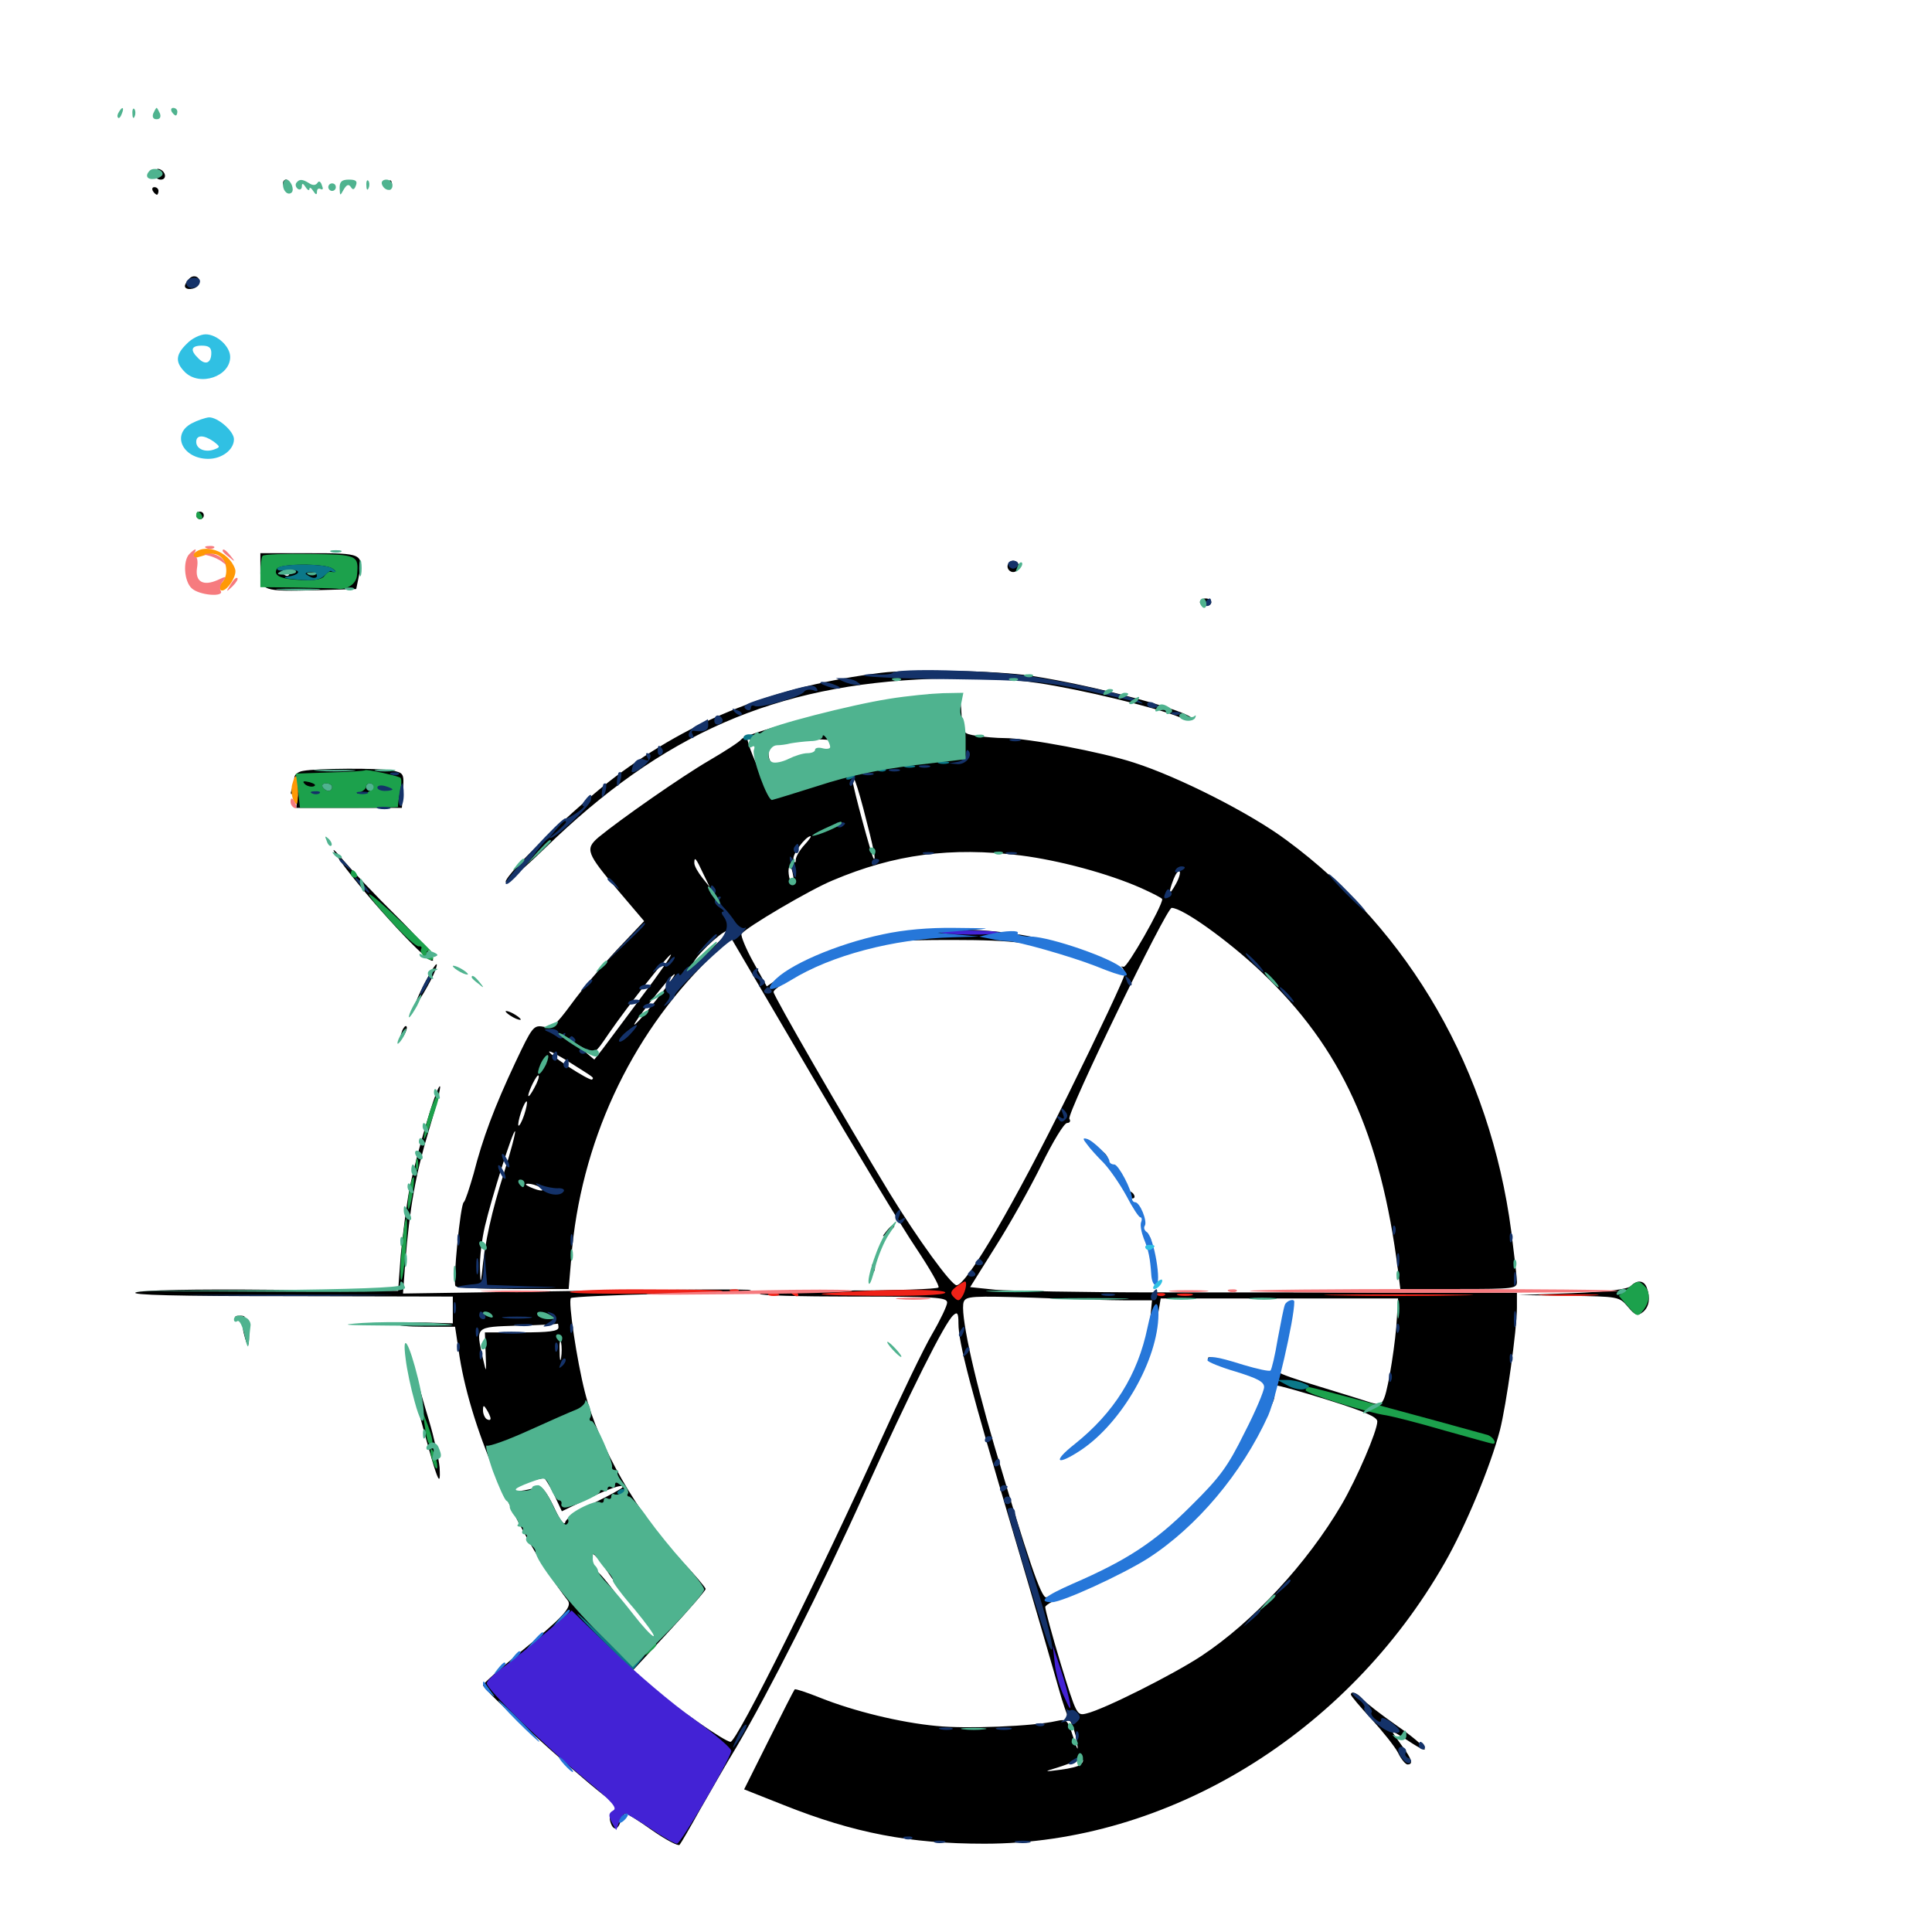 <svg xmlns="http://www.w3.org/2000/svg" viewBox="0 -1000 1000 1000">
	<path fill="#000000" d="M80.078 -910.156C80.078 -908.398 81.445 -907.031 83.203 -907.031C86.523 -907.031 85.938 -911.328 82.422 -912.5C81.055 -912.891 80.078 -911.914 80.078 -910.156ZM146.484 -905.273C146.484 -904.102 147.266 -902.93 148.047 -902.344C149.023 -901.758 149.805 -902.539 149.805 -904.102C149.805 -905.664 149.023 -907.031 148.047 -907.031C147.266 -907.031 146.484 -906.25 146.484 -905.273ZM201.367 -903.906C201.367 -901.758 201.953 -901.172 202.539 -902.734C203.125 -904.102 202.93 -905.859 202.344 -906.445C201.758 -907.227 201.172 -906.055 201.367 -903.906ZM79.102 -901.172C79.688 -900.195 80.664 -899.219 81.25 -899.219C81.641 -899.219 82.031 -900.195 82.031 -901.172C82.031 -902.344 81.055 -903.125 79.883 -903.125C78.906 -903.125 78.516 -902.344 79.102 -901.172ZM98.047 -855.859C96.68 -854.492 95.703 -852.734 95.703 -851.953C95.703 -849.609 101.172 -850 102.734 -852.539C104.688 -855.859 100.781 -858.594 98.047 -855.859ZM101.562 -733.203C101.562 -732.227 102.539 -731.25 103.516 -731.25C104.688 -731.25 105.469 -732.227 105.469 -733.203C105.469 -734.375 104.688 -735.156 103.516 -735.156C102.539 -735.156 101.562 -734.375 101.562 -733.203ZM134.766 -704.883C134.766 -694.141 135.742 -693.75 164.062 -694.531L184.375 -695.117L185.742 -701.758C188.086 -713.477 187.695 -713.672 159.961 -713.672H134.766ZM149.414 -703.906C150 -702.93 149.609 -701.953 148.633 -701.953C147.461 -701.953 146.484 -702.93 146.484 -703.906C146.484 -705.078 146.875 -705.859 147.266 -705.859C147.852 -705.859 148.828 -705.078 149.414 -703.906ZM521.484 -706.836C521.484 -705.273 522.852 -703.906 524.414 -703.906C525.977 -703.906 527.344 -705.273 527.344 -706.836C527.344 -708.398 525.977 -709.766 524.414 -709.766C522.852 -709.766 521.484 -708.398 521.484 -706.836ZM621.094 -688.281C621.094 -687.305 622.461 -686.328 624.023 -686.328C625.586 -686.328 626.953 -687.305 626.953 -688.281C626.953 -689.453 625.586 -690.234 624.023 -690.234C622.461 -690.234 621.094 -689.453 621.094 -688.281ZM456.055 -651.758C401.562 -644.922 358.398 -627.93 318.359 -597.852C298.633 -583.008 261.719 -547.656 261.719 -543.555C261.719 -542.383 270.703 -550 281.836 -560.742C342.969 -620.312 401.172 -645.703 482.422 -648.633C507.031 -649.414 519.922 -649.023 537.109 -646.484C559.57 -643.164 598.438 -633.789 610.742 -628.711C614.258 -627.148 617.188 -626.758 617.188 -627.734C617.188 -631.641 566.992 -645.117 533.789 -650.195C515.625 -652.93 471.68 -653.711 456.055 -651.758ZM480.469 -640.43C478.906 -640.039 469.727 -638.672 459.961 -637.5C438.867 -634.57 386.523 -620.703 383.789 -617.383C382.812 -616.016 375.195 -611.133 367.188 -606.445C352.734 -598.047 320.898 -575.781 309.766 -566.602C302.734 -560.547 303.516 -558.398 320.117 -538.867L333.398 -523.242L319.141 -508.203C311.328 -499.805 300.781 -487.305 295.703 -480.273C287.5 -469.141 285.742 -467.773 281.25 -468.555C276.172 -469.531 275.391 -468.359 266.797 -450.195C255.859 -426.953 249.805 -410.742 245.117 -392.383C242.969 -384.961 240.82 -378.32 240.039 -377.734C238.281 -376.562 234.375 -336.523 235.742 -334.375C236.133 -333.398 249.609 -332.812 265.43 -332.812H294.336L295.703 -349.023C300.391 -408.008 325.977 -463.281 366.602 -503.32L378.32 -514.648L419.922 -443.75C442.773 -404.688 467.188 -364.258 474.219 -353.906C481.25 -343.359 486.523 -334.18 485.742 -333.594C484.961 -332.812 464.258 -332.031 439.648 -332.031C414.844 -331.836 394.141 -331.055 393.359 -330.273C392.578 -329.492 414.062 -328.906 441.016 -328.906C484.57 -328.906 490.234 -328.516 490.234 -325.781C490.234 -324.219 486.719 -316.797 482.617 -309.766C478.32 -302.539 466.016 -276.953 455.078 -252.734C424.805 -185.742 381.445 -98.438 378.125 -98.438C375.195 -98.438 350 -116.016 335.742 -127.93L327.344 -135.156L346.289 -155.664C356.641 -166.797 365.234 -176.758 365.234 -177.539C365.234 -178.32 359.57 -184.961 352.734 -192.188C329.883 -216.406 309.766 -251.562 302.734 -279.492C298.633 -295.508 293.945 -326.562 295.508 -328.125C296.094 -328.711 316.992 -329.688 341.992 -330.273C367.188 -330.859 388.086 -331.641 388.672 -332.227C389.258 -332.812 348.828 -332.617 299.023 -331.836L208.594 -330.469L209.766 -346.68C212.109 -375.195 215.039 -391.797 221.875 -414.648C225.586 -426.758 228.32 -437.305 227.734 -437.695C226.367 -439.258 215.43 -402.344 211.914 -384.57C210.352 -375.977 208.398 -360.547 207.422 -350.391L206.055 -331.836L140.625 -332.422C100 -332.812 73.438 -332.227 70.312 -331.055C66.992 -329.688 91.406 -329.102 150 -329.102L234.375 -328.906V-321.875V-315.039L220.703 -315.43C213.086 -315.625 206.445 -315.234 205.664 -314.648C205.078 -313.867 211.328 -313.281 219.922 -313.281H235.547L237.891 -297.656C244.141 -258.594 267.188 -206.445 293.945 -171.484C296.289 -168.164 291.211 -162.695 268.164 -143.945C258.203 -135.742 250 -128.516 250 -127.734C250 -125.391 294.922 -84.57 312.109 -71.094C318.945 -66.016 320.117 -64.258 317.773 -62.891C316.016 -61.914 315.234 -59.766 315.82 -57.422C317.188 -52.344 319.727 -52.344 321.289 -57.422C321.875 -59.57 323.047 -61.328 323.828 -61.328C324.609 -61.328 330.859 -57.422 337.695 -52.539C344.727 -47.656 350.977 -44.336 351.758 -45.117C352.539 -46.094 357.227 -54.102 362.305 -63.281C367.578 -72.461 375.781 -86.914 381.055 -95.508C397.461 -123.242 425.391 -178.32 447.461 -227.344C471.094 -279.492 489.258 -316.016 493.555 -319.336C495.508 -321.094 496.094 -320.312 496.094 -315.039C496.094 -304.883 502.344 -281.25 524.414 -206.836C535.547 -169.336 546.094 -132.812 548.047 -125.781C550 -118.75 552.539 -111.328 553.906 -109.18C555.273 -107.031 556.836 -102.148 557.422 -98.438C558.203 -93.164 557.812 -93.75 555.469 -100.977C552.539 -109.961 552.148 -110.352 546.68 -109.18C534.766 -106.445 500 -105.078 484.766 -106.641C466.016 -108.398 441.992 -114.258 424.414 -121.289C417.578 -124.023 411.719 -125.977 411.328 -125.586C410.938 -125.195 404.883 -113.281 397.852 -99.219L385.156 -73.828L405.859 -65.625C442.188 -51.172 470.898 -45.703 509.57 -45.703C604.297 -45.703 697.266 -102.539 747.852 -191.211C758.594 -209.961 771.484 -241.016 776.367 -259.766C779.688 -272.852 785.156 -311.719 785.156 -323.242V-330.859H728.125C696.68 -331.055 638.867 -331.055 599.609 -331.055C560.352 -331.055 522.461 -331.836 515.234 -332.422L502.148 -333.789L515.234 -354.688C522.461 -366.016 533.203 -385.156 539.062 -397.07C544.922 -408.984 550.781 -418.75 552.344 -418.75C553.711 -418.75 554.297 -419.727 553.516 -420.898C551.953 -423.438 603.711 -530.078 606.445 -530.078C612.109 -530.078 635.547 -513.281 652.734 -497.07C694.336 -457.617 714.648 -413.086 723.633 -342.188L724.805 -332.812H755.078C783.594 -332.812 785.156 -333.008 785.156 -336.523C785.156 -338.672 783.789 -350.391 782.227 -362.695C771.289 -445.703 729.688 -518.164 666.016 -565.039C647.461 -578.906 610.156 -597.852 586.914 -605.273C570.312 -610.742 531.836 -617.969 519.922 -617.969C515.82 -617.969 509.375 -618.555 505.469 -619.141C498.242 -620.312 498.242 -620.508 497.656 -630.469C497.07 -640.43 497.07 -640.43 490.234 -640.82C486.523 -640.82 482.031 -640.82 480.469 -640.43ZM394.922 -611.133C397.07 -608.203 396.875 -605.859 394.531 -607.227C393.164 -608.008 392.773 -606.641 393.555 -602.93L394.727 -597.461L391.992 -603.516C390.43 -606.836 388.477 -611.523 387.695 -614.258C386.328 -618.555 386.328 -618.75 389.844 -616.016C391.797 -614.453 394.141 -612.305 394.922 -611.133ZM436.914 -614.648C437.5 -613.281 433.789 -611.914 426.367 -611.133C420.117 -610.352 412.5 -608.594 409.375 -607.031C406.25 -605.469 402.539 -604.297 401.367 -604.297C397.656 -604.297 396.484 -611.719 399.609 -614.258C401.172 -615.43 402.344 -616.016 402.344 -615.43C402.344 -615.039 405.273 -615.234 408.789 -616.016C417.773 -618.359 436.133 -617.383 436.914 -614.648ZM446.875 -581.445C452.539 -559.766 453.516 -554.297 452.148 -555.664C451.172 -556.836 441.406 -592.773 441.406 -595.508C441.406 -596.094 441.797 -596.484 442.188 -596.484C442.578 -596.484 444.727 -589.648 446.875 -581.445ZM416.406 -562.695C414.062 -560.156 412.109 -556.836 411.914 -555.273C411.914 -553.125 411.523 -553.125 410.742 -555.078C409.766 -557.422 416.992 -567.188 419.531 -567.188C420.117 -567.188 418.75 -565.234 416.406 -562.695ZM528.32 -557.227C548.242 -554.688 573.633 -547.852 590.43 -540.43C596.484 -537.695 601.562 -535.156 601.562 -534.57C601.562 -530.859 583.398 -499.023 581.641 -499.609C580.273 -499.805 579.688 -499.805 580.664 -499.414C581.445 -498.828 582.031 -497.266 582.031 -495.508C582.031 -493.945 568.945 -466.016 552.93 -433.594C525.391 -377.734 500.391 -334.766 495.117 -334.766C492.383 -334.766 474.805 -358.984 460.352 -382.617C436.328 -422.266 400.391 -484.57 400.391 -486.523C400.391 -489.648 428.516 -503.711 445.312 -508.984C458.203 -512.891 463.867 -513.477 493.164 -513.477C525 -513.477 537.109 -511.914 553.711 -505.469C557.031 -504.102 557.227 -504.297 554.688 -507.031C553.125 -508.789 550.977 -509.766 550 -509.18C549.219 -508.594 547.852 -509.18 547.07 -510.352C544.336 -514.453 517.188 -518.945 494.141 -518.945C460.352 -518.945 427.539 -510.156 405.469 -495.312L396.875 -489.453L389.844 -502.148C385.938 -509.18 383.398 -515.625 383.789 -516.602C385.742 -519.727 419.531 -539.648 431.055 -544.336C462.891 -557.812 491.992 -561.719 528.32 -557.227ZM364.062 -547.656L367.383 -540.82L363.477 -545.703C361.328 -548.438 359.375 -551.758 359.375 -553.32C359.375 -556.836 360.156 -556.055 364.062 -547.656ZM410.547 -546.68C411.133 -544.141 410.742 -542.383 409.961 -542.969C408.203 -543.945 407.422 -551.562 408.984 -551.562C409.375 -551.562 410.156 -549.414 410.547 -546.68ZM608.594 -542.383C605.078 -535.938 604.492 -537.305 607.422 -544.922C608.594 -547.852 609.961 -549.609 610.547 -549.023C611.133 -548.438 610.352 -545.508 608.594 -542.383ZM376.953 -517.773C376.953 -517.578 372.461 -512.891 366.992 -507.617C361.523 -502.148 357.812 -499.805 358.984 -501.953C361.914 -507.422 376.953 -520.898 376.953 -517.773ZM332.031 -483.984C323.242 -472.266 314.258 -460.156 311.914 -457.031L307.617 -451.562L302.734 -455.664L297.852 -459.961L302.734 -457.031C307.617 -454.102 307.812 -454.297 315.234 -465.234C325.781 -480.469 346.484 -506.641 347.266 -505.859C347.656 -505.469 340.82 -495.508 332.031 -483.984ZM339.648 -482.422C328.711 -468.555 324.023 -464.844 333.203 -476.953C341.602 -488.086 348.633 -496.289 349.219 -495.703C349.609 -495.508 345.312 -489.453 339.648 -482.422ZM295.703 -449.609C308.008 -441.797 307.422 -442.383 306.445 -441.211C305.859 -440.82 300.195 -443.945 293.945 -448.047C280.078 -457.422 281.445 -458.594 295.703 -449.609ZM276.562 -436.914C275 -433.984 273.633 -432.031 273.438 -432.812C273.438 -435.156 277.93 -444.141 278.711 -443.359C279.297 -442.969 278.32 -440.039 276.562 -436.914ZM271.289 -422.852C270.117 -419.336 268.75 -416.992 268.359 -417.383C267.969 -417.773 268.555 -420.898 269.727 -424.414C270.898 -427.93 272.266 -430.273 272.656 -429.883C273.047 -429.492 272.461 -426.367 271.289 -422.852ZM260.742 -392.578C254.492 -372.852 250.977 -357.422 249.414 -340.625C248.828 -335.547 248.633 -336.328 248.438 -343.555C248.242 -349.023 249.414 -358.594 250.977 -365.234C254.492 -380.273 265.625 -415.43 266.602 -414.453C266.992 -414.062 264.453 -404.102 260.742 -392.578ZM279.297 -385.547C282.812 -383.203 279.688 -383.203 274.414 -385.547C271.875 -386.719 271.484 -387.305 273.438 -387.305C275 -387.305 277.734 -386.523 279.297 -385.547ZM582.812 -326.953H596.289L594.922 -313.086C594.141 -305.469 592.969 -297.852 592.578 -295.898C591.797 -293.555 592.188 -293.75 593.75 -296.484C595.117 -298.438 597.266 -306.25 598.438 -314.062L600.781 -327.93H662.305H723.633L723.047 -318.164C722.461 -305.664 718.75 -282.422 716.602 -276.758C715.234 -273.047 714.258 -272.656 709.57 -274.023C706.641 -275 694.727 -278.711 683.203 -282.227C671.484 -285.742 662.109 -289.062 662.109 -289.648C662.109 -290.234 662.891 -293.555 663.867 -296.68C664.648 -300 664.844 -304.297 664.062 -306.445C662.891 -309.375 662.305 -308.008 661.133 -300.586C660.352 -295.312 659.375 -290.234 658.984 -289.648C658.594 -288.867 651.367 -290.43 643.164 -292.969C626.172 -298.242 623.242 -298.633 626.367 -295.508C627.344 -294.531 633.594 -292.188 639.844 -290.625C646.094 -288.867 652.539 -286.523 654.102 -285.352C655.664 -283.984 658.203 -283.008 659.961 -283.008C661.719 -283.008 674.219 -279.492 687.891 -275.195C706.445 -269.336 712.891 -266.602 712.891 -264.258C712.891 -259.375 702.344 -234.766 694.336 -221.094C676.562 -190.82 648.633 -160.547 621.68 -142.773C607.422 -133.398 571.484 -115.234 562.305 -113.086C557.422 -111.914 557.227 -112.109 549.023 -138.867C544.531 -153.711 541.016 -166.797 541.016 -168.164C541.016 -169.336 546.484 -172.266 553.32 -174.609C559.961 -176.758 568.555 -180.469 572.266 -182.422L579.102 -186.328L572.266 -185.156C568.555 -184.57 564.648 -183.398 563.477 -182.617C562.5 -181.836 557.617 -179.492 552.734 -177.539C547.852 -175.781 542.969 -173.828 541.602 -173.242C539.062 -172.266 531.836 -193.75 514.648 -251.758C503.32 -290.43 496.875 -320.898 498.828 -326.172C500 -329.102 503.125 -329.297 534.766 -328.32C553.711 -327.539 575.391 -326.953 582.812 -326.953ZM275 -319.727C278.906 -320.117 275.195 -320.508 266.602 -320.508C258.008 -320.508 254.688 -320.117 259.375 -319.727C263.867 -319.336 270.898 -319.336 275 -319.727ZM289.062 -312.891C289.062 -310.938 283.984 -310.352 270.117 -310.352H250.977L251.367 -299.609C251.758 -289.062 251.758 -289.062 250 -296.68C246.289 -313.672 245.508 -313.086 268.164 -313.867C279.102 -314.062 288.281 -314.648 288.672 -314.844C288.867 -315.039 289.062 -314.062 289.062 -312.891ZM290.43 -297.266C290.039 -294.727 289.648 -296.289 289.648 -300.586C289.453 -304.883 289.844 -306.836 290.43 -305.078C290.82 -303.125 290.82 -299.609 290.43 -297.266ZM253.906 -265.82C253.906 -264.844 253.125 -264.844 251.953 -265.43C250.977 -266.016 250 -268.164 250 -269.922C250 -272.852 250.391 -272.852 251.953 -270.312C252.93 -268.75 253.906 -266.602 253.906 -265.82ZM286.719 -226.562L290.82 -217.773L302.148 -223.242C315.039 -229.492 322.266 -232.031 322.266 -230.273C322.266 -229.688 315.82 -226.172 307.812 -222.266C299.414 -218.359 292.969 -214.062 292.578 -212.109C292.188 -210.156 289.844 -213.086 286.719 -219.922C283.398 -226.953 280.469 -230.859 278.906 -230.469C271.289 -228.125 265.625 -227.539 265.625 -229.102C265.625 -230.469 273.828 -233.594 281.445 -234.961C282.031 -235.156 284.375 -231.25 286.719 -226.562ZM314.844 -185.938C318.555 -180.273 326.172 -170.312 331.641 -163.867C337.109 -157.422 341.211 -151.953 340.82 -151.367C339.062 -149.805 331.445 -158.008 320.312 -173.047C314.258 -181.445 308.789 -187.695 308.203 -187.109C307.617 -186.719 306.641 -188.477 306.25 -191.211C304.688 -198.633 307.422 -197.07 314.844 -185.938ZM559.375 -86.719C558.398 -85.742 553.711 -84.57 548.828 -83.984C540.234 -82.812 540.234 -83.008 546.875 -84.961C550.586 -86.133 555.078 -87.695 556.641 -88.672C560.156 -90.43 561.914 -89.258 559.375 -86.719ZM587.695 -286.719C586.719 -283.789 585.352 -280.664 584.57 -279.492C583.984 -278.32 584.375 -278.125 585.352 -278.711C587.5 -280.078 592.383 -291.797 590.625 -291.797C590.234 -291.797 588.867 -289.453 587.695 -286.719ZM657.812 -277.148C657.227 -275 656.055 -271.484 655.273 -269.336C654.688 -267.188 655.469 -267.969 657.227 -270.898C658.984 -274.023 660.156 -277.344 659.57 -278.711C659.18 -279.883 658.398 -279.297 657.812 -277.148ZM641.602 -244.531C637.5 -237.891 627.93 -225.781 620.312 -217.773C607.812 -204.297 607.617 -203.906 617.969 -213.672C628.516 -223.633 642.969 -242.188 648.242 -252.344C652.734 -260.742 648.828 -256.445 641.602 -244.531ZM156.836 -600.977C154.297 -600.586 152.344 -599.023 152.344 -597.461C152.344 -596.094 151.758 -593.359 150.977 -591.406C150.195 -589.062 150.391 -588.477 152.148 -589.453C153.906 -590.625 154.492 -589.648 153.906 -586.523L153.32 -581.836H180.664H208.008L208.594 -590.82C209.18 -599.609 208.984 -600 202.93 -601.172C196.289 -602.539 163.867 -602.344 156.836 -600.977ZM163.477 -593.359C164.258 -593.945 163.086 -594.531 160.938 -594.336C158.789 -594.336 158.203 -593.75 159.766 -593.164C161.133 -592.578 162.891 -592.773 163.477 -593.359ZM174.023 -557.422C185.156 -540.82 219.727 -502.734 223.633 -502.734C224.609 -502.734 224.219 -503.711 222.656 -504.688C220.898 -505.859 220.703 -506.641 222.07 -506.641C223.438 -506.641 215.82 -515.234 205.273 -525.781C194.727 -536.133 182.422 -549.219 177.93 -554.492C172.656 -560.742 171.289 -561.719 174.023 -557.422ZM219.727 -491.016C216.992 -485.742 214.844 -480.664 214.844 -479.883C214.844 -478.125 223.242 -492.188 225.195 -497.461C227.734 -504.297 224.609 -500.391 219.727 -491.016ZM261.719 -476.562C261.719 -475.977 263.477 -474.609 265.625 -473.438C267.773 -472.266 269.531 -471.875 269.531 -472.266C269.531 -472.852 267.773 -474.219 265.625 -475.391C263.477 -476.562 261.719 -476.953 261.719 -476.562ZM208.203 -466.602C206.445 -461.523 206.836 -460.352 209.18 -464.258C210.352 -466.211 210.938 -468.359 210.352 -468.75C209.961 -469.336 208.984 -468.359 208.203 -466.602ZM562.5 -409.375C562.5 -407.031 572.07 -398.438 573.242 -399.609C573.828 -400.195 573.047 -401.953 571.484 -403.32C564.648 -409.57 562.5 -410.938 562.5 -409.375ZM583.008 -381.641C583.594 -380.664 585.156 -379.688 586.133 -379.688C587.305 -379.688 587.5 -380.664 586.914 -381.641C586.328 -382.812 584.766 -383.594 583.789 -383.594C582.617 -383.594 582.422 -382.812 583.008 -381.641ZM458.789 -362.695C456.25 -359.57 456.445 -359.375 459.57 -361.914C461.328 -363.281 462.891 -364.844 462.891 -365.234C462.891 -366.797 461.328 -365.82 458.789 -362.695ZM592.773 -358.203C593.359 -357.227 594.336 -356.25 594.922 -356.25C595.312 -356.25 595.703 -357.227 595.703 -358.203C595.703 -359.375 594.727 -360.156 593.555 -360.156C592.578 -360.156 592.188 -359.375 592.773 -358.203ZM451.367 -343.359C451.367 -341.211 451.953 -340.625 452.539 -342.188C453.125 -343.555 452.93 -345.312 452.344 -345.898C451.758 -346.68 451.172 -345.508 451.367 -343.359ZM844.141 -334.375C842.383 -332.617 832.227 -331.445 813.867 -330.664L786.133 -329.688L812.109 -329.297C837.695 -328.906 838.086 -328.906 842.578 -323.633C846.484 -318.945 847.656 -318.75 850.391 -320.898C853.711 -323.633 854.297 -328.32 852.344 -333.594C850.977 -337.305 847.461 -337.695 844.141 -334.375ZM122.656 -317.773C121.094 -318.359 121.68 -318.945 123.828 -318.945C125.977 -319.141 127.148 -318.555 126.367 -317.969C125.781 -317.383 124.023 -317.188 122.656 -317.773ZM126.172 -309.961C128.125 -302.148 128.906 -301.953 128.906 -308.984C128.906 -312.5 127.93 -315.234 126.953 -315.234C125.781 -315.234 125.391 -313.086 126.172 -309.961ZM212.5 -292.578C211.719 -291.406 211.914 -287.5 212.891 -283.789C225.781 -234.961 228.32 -226.953 227.539 -240.43C227.148 -244.727 224.805 -255.469 222.07 -264.648C219.336 -273.633 216.406 -284.18 215.43 -287.891C214.453 -291.602 213.086 -293.75 212.5 -292.578ZM699.219 -122.852C699.219 -122.266 703.906 -116.602 709.766 -110.352C715.625 -103.906 721.875 -96.094 723.633 -92.773C725.195 -89.453 727.539 -86.719 728.516 -86.719C731.641 -86.719 730.859 -89.453 725.586 -96.484C722.852 -100.195 720.703 -103.32 720.703 -103.711C720.703 -104.102 724.219 -101.953 728.516 -99.219C743.164 -89.453 738.672 -95.898 723.242 -106.641C714.844 -112.5 706.836 -118.75 705.273 -120.508C702.734 -123.633 699.219 -125 699.219 -122.852Z"/>
	<path fill="#ff9906" d="M99.805 -712.891C97.852 -710.547 98.438 -710.352 104.297 -712.109C109.57 -713.867 111.914 -713.672 114.258 -711.719C117.773 -708.789 118.164 -701.758 114.844 -698.438C113.672 -697.266 113.281 -695.508 114.062 -694.727C116.406 -692.383 123.047 -701.758 121.68 -705.469C118.359 -715.039 105.078 -719.336 99.805 -712.891ZM151.172 -593.75C150.586 -591.016 150.977 -587.305 152.148 -585.352C153.711 -582.422 154.102 -583.398 154.297 -590.234C154.297 -599.414 153.125 -600.977 151.172 -593.75Z"/>
	<path fill="#ef2218" d="M494.922 -333.984C491.992 -331.641 491.602 -330.664 493.75 -328.516C495.898 -326.367 496.484 -326.562 498.047 -328.906C499.805 -331.641 500.781 -336.719 499.414 -336.719C499.023 -336.719 497.07 -335.547 494.922 -333.984ZM294.922 -331.25C294.922 -332.031 313.086 -332.812 335.547 -332.617C357.812 -332.617 375.195 -332.227 374.023 -331.836C369.727 -330.273 294.922 -329.688 294.922 -331.25ZM378.516 -331.445C376.953 -332.031 377.539 -332.617 379.688 -332.617C381.836 -332.812 383.008 -332.227 382.227 -331.641C381.641 -331.055 379.883 -330.859 378.516 -331.445ZM409.57 -330.664C407.812 -332.617 408.008 -332.812 410.742 -331.641C412.695 -331.055 413.672 -329.883 413.086 -329.297C412.5 -328.711 410.938 -329.297 409.57 -330.664ZM428.711 -330.664C419.922 -330.078 428.125 -329.492 451.562 -329.297C474.219 -329.102 488.477 -329.688 489.258 -330.859C490.625 -333.008 454.688 -332.812 428.711 -330.664ZM398.047 -329.492C396.68 -330.078 397.656 -330.469 400.391 -330.469C403.125 -330.469 404.102 -330.078 402.93 -329.492C401.562 -329.102 399.219 -329.102 398.047 -329.492ZM599.219 -329.492C597.656 -330.078 598.242 -330.664 600.391 -330.664C602.539 -330.859 603.711 -330.273 602.93 -329.688C602.344 -329.102 600.586 -328.906 599.219 -329.492ZM609.961 -329.492C608.008 -330.078 609.57 -330.469 613.281 -330.469C616.992 -330.469 618.555 -330.078 616.797 -329.492C614.844 -329.102 611.719 -329.102 609.961 -329.492ZM692.969 -329.492C675.391 -329.688 689.258 -330.078 723.633 -330.078C758.008 -330.078 772.266 -329.688 755.469 -329.492C738.672 -329.102 710.547 -329.102 692.969 -329.492ZM799.414 -329.492C792.188 -329.883 797.656 -330.078 811.523 -330.078C825.586 -330.078 831.445 -329.883 824.805 -329.492C818.164 -329.102 806.641 -329.102 799.414 -329.492Z"/>
	<path fill="#1ca14c" d="M101.562 -733.203C101.562 -732.227 102.539 -731.25 103.711 -731.25C104.688 -731.25 105.078 -732.227 104.492 -733.203C103.906 -734.375 102.93 -735.156 102.344 -735.156C101.953 -735.156 101.562 -734.375 101.562 -733.203ZM135.938 -712.305C135.352 -711.719 134.766 -707.617 134.766 -703.516V-696.094L153.32 -695.898C163.477 -695.703 173.047 -695.508 174.414 -695.312C179.492 -694.531 184.375 -697.656 184.766 -702.148C185.742 -712.695 185.352 -712.891 160.352 -713.281C147.656 -713.477 136.719 -713.086 135.938 -712.305ZM171.875 -705.859C174.609 -704.102 174.219 -703.516 170.703 -704.102C169.922 -704.102 168.75 -703.125 167.773 -701.758C166.797 -700.195 162.695 -699.414 155.859 -699.805C145.117 -700.195 141.211 -702.148 143.359 -705.664C145.117 -708.398 167.773 -708.398 171.875 -705.859ZM189.062 -601.367C188.672 -600.977 180.469 -600.391 170.898 -600.195L153.125 -599.609L154.297 -590.82L155.273 -581.836H181.055C195.117 -581.836 206.445 -582.031 206.055 -582.422C205.859 -582.812 206.25 -586.133 207.031 -589.844C207.812 -593.555 208.008 -596.875 207.227 -597.461C205.078 -598.633 189.648 -601.953 189.062 -601.367ZM162.305 -592.969C160.938 -592.578 158.789 -593.164 157.812 -594.141C156.25 -595.703 157.031 -595.898 160.352 -595.117C162.891 -594.336 163.867 -593.555 162.305 -592.969ZM171.875 -592.578C171.875 -591.602 171.094 -590.625 170.117 -590.625C168.945 -590.625 167.578 -591.602 166.992 -592.578C166.406 -593.75 167.188 -594.531 168.75 -594.531C170.508 -594.531 171.875 -593.75 171.875 -592.578ZM192.969 -592.188C192.383 -590.82 190.039 -589.453 187.305 -589.258C184.57 -589.062 183.984 -589.258 186.133 -589.844C187.891 -590.43 189.453 -591.797 189.453 -592.773C189.453 -593.75 190.43 -594.531 191.602 -594.531C192.773 -594.531 193.359 -593.359 192.969 -592.188ZM203.125 -591.406C203.125 -591.797 201.367 -592.578 199.219 -593.164C197.07 -593.75 195.312 -593.359 195.312 -592.383C195.312 -591.406 197.07 -590.625 199.219 -590.625C201.367 -590.625 203.125 -591.016 203.125 -591.406ZM165.43 -589.453C166.211 -590.039 165.039 -590.625 162.891 -590.43C160.742 -590.43 160.156 -589.844 161.719 -589.258C163.086 -588.672 164.844 -588.867 165.43 -589.453ZM181.641 -547.656C181.641 -546.68 182.617 -545.703 183.789 -545.703C184.766 -545.703 185.156 -546.68 184.57 -547.656C183.984 -548.828 183.008 -549.609 182.422 -549.609C182.031 -549.609 181.641 -548.828 181.641 -547.656ZM201.562 -524.023C208.789 -516.016 215.625 -509.766 216.797 -510.156C217.969 -510.352 218.555 -509.766 217.969 -508.789C216.602 -506.641 222.266 -501.758 224.023 -503.516C224.609 -504.102 224.219 -504.688 223.047 -504.688C221.68 -504.688 220.703 -505.664 220.703 -506.836C220.703 -507.812 221.875 -508.203 223.242 -507.422C224.414 -506.641 218.164 -512.891 209.18 -521.484C188.281 -541.406 184.961 -542.383 201.562 -524.023ZM223.828 -428.125C222.266 -424.609 220.703 -418.555 219.922 -414.844C218.555 -407.227 219.727 -409.18 224.805 -424.219C228.711 -435.352 227.93 -438.086 223.828 -428.125ZM215.234 -397.266C215.234 -394.531 215.625 -393.555 216.211 -394.922C216.602 -396.094 216.602 -398.438 216.211 -399.805C215.625 -400.977 215.234 -400 215.234 -397.266ZM212.305 -385.742C211.523 -382.227 210.938 -377.344 211.133 -375C211.328 -372.852 212.109 -374.805 213.086 -379.688C214.062 -384.57 214.453 -389.258 214.258 -390.43C213.867 -391.406 212.891 -389.453 212.305 -385.742ZM208.008 -354.297C207.227 -345.508 207.031 -338.086 207.617 -337.5C208.203 -336.914 209.18 -343.555 209.961 -352.344C210.742 -361.133 210.938 -368.555 210.352 -369.141C209.766 -369.727 208.789 -363.086 208.008 -354.297ZM842.188 -332.812L837.891 -329.297L842.773 -323.633C847.461 -318.359 847.656 -318.164 850.586 -321.875C854.102 -326.562 854.297 -331.25 851.172 -334.375C848.047 -337.5 847.461 -337.305 842.188 -332.812ZM675.781 -280.469C675.781 -278.711 707.812 -268.75 717.773 -267.383C721.094 -266.797 734.375 -263.477 747.656 -259.57C760.938 -255.859 772.07 -252.734 772.656 -252.734C775 -252.734 772.852 -256.25 770.117 -257.227C740.039 -265.625 679.102 -282.031 677.734 -282.031C676.562 -282.031 675.781 -281.25 675.781 -280.469ZM219.922 -261.523C221.094 -253.32 222.07 -251.367 223.633 -253.125C224.219 -253.516 223.242 -257.422 221.68 -261.719L218.75 -269.336ZM222.852 -248.828C222.852 -247.266 223.633 -244.141 224.609 -241.992C225.586 -239.453 226.367 -239.258 226.367 -241.016C226.367 -242.578 225.586 -245.703 224.609 -247.852C223.633 -250.391 222.852 -250.586 222.852 -248.828ZM335.742 -145.898C333.203 -142.773 333.398 -142.578 336.523 -145.117C339.648 -147.656 340.625 -149.219 339.062 -149.219C338.672 -149.219 337.109 -147.656 335.742 -145.898Z"/>
	<path fill="#143269" d="M96.68 -854.492C96.094 -853.516 96.484 -852.148 97.656 -851.367C100 -850 103.516 -851.758 103.516 -854.492C103.516 -856.836 98.242 -856.836 96.68 -854.492ZM521.875 -707.617C522.266 -706.445 523.438 -705.664 524.414 -705.664C525.391 -705.664 526.562 -706.445 526.953 -707.617C527.344 -708.789 526.172 -709.766 524.414 -709.766C522.656 -709.766 521.484 -708.789 521.875 -707.617ZM624.023 -688.281C623.438 -687.305 623.828 -686.328 624.805 -686.328C625.977 -686.328 626.953 -687.305 626.953 -688.281C626.953 -689.453 626.562 -690.234 626.172 -690.234C625.586 -690.234 624.609 -689.453 624.023 -688.281ZM462.109 -651.758C461.328 -650.977 457.422 -650.586 453.516 -650.977C449.609 -651.172 446.875 -650.977 447.461 -650.195C448.242 -649.609 468.945 -648.633 493.359 -648.438C533.008 -647.852 540.82 -647.266 561.719 -642.773C574.805 -639.844 587.109 -637.109 589.062 -636.328C591.992 -635.547 592.188 -635.742 589.844 -637.109C585.547 -639.844 555.078 -646.68 531.445 -650.195C510.547 -653.125 464.648 -654.297 462.109 -651.758ZM436.523 -647.266C438.672 -646.289 441.797 -645.508 443.359 -645.508C445.898 -645.312 445.898 -645.508 443.359 -647.266C441.797 -648.242 438.672 -649.023 436.523 -649.023H432.617ZM426.758 -645.312C428.906 -644.336 432.031 -643.555 433.594 -643.555C435.352 -643.555 435.156 -644.336 432.617 -645.312C430.469 -646.289 427.344 -647.07 425.781 -647.07C424.023 -647.07 424.219 -646.289 426.758 -645.312ZM401.758 -640.625C385.547 -635.742 383.398 -634.766 386.523 -632.617C387.695 -632.031 388.672 -632.422 388.672 -633.594C388.672 -634.766 389.453 -635.156 390.625 -634.57C392.969 -633.203 414.648 -639.258 416.211 -641.992C416.992 -642.969 418.945 -643.359 420.898 -642.773C422.656 -641.992 423.633 -642.188 422.852 -643.359C421.289 -646.094 419.336 -645.703 401.758 -640.625ZM593.75 -635.547C593.75 -636.523 595.117 -636.914 596.68 -636.328C598.242 -635.547 599.609 -634.766 599.609 -634.375C599.609 -633.984 598.242 -633.594 596.68 -633.594C595.117 -633.594 593.75 -634.375 593.75 -635.547ZM380.273 -631.445C378.516 -633.398 378.711 -633.594 381.445 -632.422C383.398 -631.836 384.375 -630.664 383.789 -630.078C383.203 -629.492 381.641 -630.078 380.273 -631.445ZM607.031 -630.273C605.469 -630.859 606.055 -631.445 608.203 -631.445C610.352 -631.641 611.523 -631.055 610.742 -630.469C610.156 -629.883 608.398 -629.688 607.031 -630.273ZM369.727 -626.953C369.727 -625.391 370.898 -624.609 372.461 -625.195C373.828 -625.781 374.414 -626.953 373.828 -627.93C372.266 -630.664 369.727 -630.078 369.727 -626.953ZM360.742 -624.609C356.25 -622.266 354.883 -617.969 358.594 -617.969C359.18 -617.969 358.984 -618.945 358.398 -620.117C357.617 -621.289 358.203 -622.07 359.57 -621.68C364.648 -621.094 366.602 -621.875 366.602 -624.805C366.602 -626.367 366.406 -627.734 366.406 -627.734C366.211 -627.539 363.672 -626.172 360.742 -624.609ZM523.047 -616.602C521.68 -617.188 522.656 -617.578 525.391 -617.578C528.125 -617.578 529.102 -617.188 527.93 -616.602C526.562 -616.211 524.219 -616.211 523.047 -616.602ZM340.43 -611.133C340.43 -609.57 341.211 -608.789 342.188 -609.375C343.164 -609.961 343.359 -611.328 342.773 -612.305C341.016 -614.844 340.43 -614.453 340.43 -611.133ZM500 -609.57C500 -608.008 498.047 -606.055 495.703 -605.664L491.211 -604.883L495.703 -604.492C500 -604.297 503.711 -608.984 501.172 -611.523C500.586 -612.305 500 -611.328 500 -609.57ZM335.156 -607.812C336.133 -606.25 335.547 -606.055 333.398 -606.836C330.273 -608.008 327.539 -605.664 326.953 -600.977C326.758 -599.609 329.102 -600.391 332.227 -602.734C336.914 -606.25 338.281 -610.156 334.766 -610.156C334.18 -610.156 334.375 -609.18 335.156 -607.812ZM476.172 -602.93C474.805 -603.516 475.781 -603.906 478.516 -603.906C481.25 -603.906 482.227 -603.516 481.055 -602.93C479.688 -602.539 477.344 -602.539 476.172 -602.93ZM460.547 -600.977C459.18 -601.562 460.156 -601.953 462.891 -601.953C465.625 -601.953 466.602 -601.562 465.43 -600.977C464.062 -600.586 461.719 -600.586 460.547 -600.977ZM202.734 -599.023C201.172 -599.609 201.758 -600.195 203.906 -600.195C206.055 -600.391 207.227 -599.805 206.445 -599.219C205.859 -598.633 204.102 -598.438 202.734 -599.023ZM320.117 -600C319.141 -596.484 318.945 -592.578 319.922 -593.359C321.289 -594.922 322.266 -600.391 321.094 -600.391C320.703 -600.391 320.312 -600.195 320.117 -600ZM446.875 -599.023C445.508 -599.609 446.484 -600 449.219 -600C451.953 -600 452.93 -599.609 451.758 -599.023C450.391 -598.633 448.047 -598.633 446.875 -599.023ZM440.43 -596.289C439.648 -595.117 439.453 -593.945 440.039 -593.359C440.43 -592.773 441.406 -593.75 441.992 -595.508C443.359 -598.828 442.188 -599.414 440.43 -596.289ZM195.312 -592.383C195.312 -593.359 197.07 -593.75 199.219 -593.164C201.367 -592.578 203.125 -591.797 203.125 -591.406C203.125 -591.016 201.367 -590.625 199.219 -590.625C197.07 -590.625 195.312 -591.406 195.312 -592.383ZM206.641 -588.672C206.055 -585.547 206.445 -582.812 207.422 -582.812C208.203 -582.812 208.984 -585.547 208.984 -588.672C208.984 -591.992 208.594 -594.531 208.203 -594.531C207.812 -594.531 207.031 -591.992 206.641 -588.672ZM312.305 -594.141C311.328 -590.625 311.133 -586.719 312.109 -587.5C313.477 -589.062 314.453 -594.531 313.281 -594.531C312.891 -594.531 312.5 -594.336 312.305 -594.141ZM161.719 -589.258C160.156 -589.844 160.742 -590.43 162.891 -590.43C165.039 -590.625 166.211 -590.039 165.43 -589.453C164.844 -588.867 163.086 -588.672 161.719 -589.258ZM185.156 -589.258C183.789 -589.844 184.766 -590.234 187.5 -590.234C190.234 -590.234 191.211 -589.844 190.039 -589.258C188.672 -588.867 186.328 -588.867 185.156 -589.258ZM302.734 -585.742C301.367 -584.18 300.977 -582.812 301.953 -582.812C302.93 -582.812 301.367 -581.25 298.828 -579.492C296.094 -577.539 293.359 -576.172 292.578 -576.367C290.82 -576.953 261.719 -545.312 261.719 -542.969C261.719 -540.234 269.141 -547.656 276.758 -558.008C280.469 -563.086 284.18 -566.992 284.766 -566.406C286.133 -564.844 305.469 -582.617 305.859 -585.938C306.445 -589.453 305.664 -589.453 302.734 -585.742ZM292.969 -574.414C292.969 -574.023 291.016 -572.07 288.672 -569.922L284.18 -566.211L287.891 -570.703C291.406 -574.805 292.969 -575.977 292.969 -574.414ZM195.898 -581.445C193.945 -582.031 195.117 -582.422 198.242 -582.422C201.562 -582.422 202.93 -582.031 201.758 -581.445C200.391 -581.055 197.656 -581.055 195.898 -581.445ZM432.812 -572.656C433.398 -571.68 434.766 -571.484 435.742 -572.07C438.281 -573.828 437.891 -574.414 434.57 -574.414C433.008 -574.414 432.227 -573.633 432.812 -572.656ZM411.133 -561.523C410.547 -560.547 410.742 -559.18 411.719 -558.594C412.695 -558.008 413.477 -558.789 413.477 -560.352C413.477 -563.672 412.891 -564.062 411.133 -561.523ZM478.125 -558.008C476.758 -558.594 477.734 -558.984 480.469 -558.984C483.203 -558.984 484.18 -558.594 483.008 -558.008C481.641 -557.617 479.297 -557.617 478.125 -558.008ZM521.094 -558.008C519.727 -558.594 520.703 -558.984 523.438 -558.984C526.172 -558.984 527.148 -558.594 525.977 -558.008C524.609 -557.617 522.266 -557.617 521.094 -558.008ZM409.375 -552.539C410.938 -545.312 412.109 -543.75 412.109 -548.828C412.109 -550.781 411.133 -553.906 410.156 -555.469C408.594 -557.617 408.398 -556.836 409.375 -552.539ZM175.781 -554.688C175.781 -554.297 177.344 -552.734 179.297 -551.367C182.227 -548.828 182.422 -549.023 179.883 -552.148C177.344 -555.273 175.781 -556.25 175.781 -554.688ZM451.172 -553.32C451.172 -554.492 452.148 -555.469 453.125 -555.469C454.297 -555.469 455.078 -555.078 455.078 -554.688C455.078 -554.102 454.297 -553.125 453.125 -552.539C452.148 -551.953 451.172 -552.344 451.172 -553.32ZM608.398 -549.609C607.812 -548.438 608.594 -548.242 610.156 -548.828C613.672 -550.195 614.258 -551.562 611.523 -551.562C610.352 -551.562 608.984 -550.781 608.398 -549.609ZM696.289 -537.891C701.562 -532.617 706.25 -528.125 706.836 -528.125C707.422 -528.125 703.516 -532.617 698.242 -537.891C692.969 -543.359 688.281 -547.656 687.695 -547.656C687.109 -547.656 691.016 -543.359 696.289 -537.891ZM186.523 -541.797C188.477 -539.648 190.43 -537.891 191.016 -537.891C191.602 -537.891 190.43 -539.648 188.477 -541.797C186.523 -543.945 184.57 -545.703 183.984 -545.703C183.398 -545.703 184.57 -543.945 186.523 -541.797ZM314.453 -544.922C314.453 -544.531 316.016 -542.969 317.969 -541.602C320.898 -539.062 321.094 -539.258 318.555 -542.383C316.016 -545.508 314.453 -546.484 314.453 -544.922ZM367.773 -538.867C367.773 -537.305 368.555 -536.523 369.531 -537.109C370.508 -537.695 370.703 -539.062 370.117 -540.039C368.359 -542.578 367.773 -542.188 367.773 -538.867ZM602.93 -537.109C602.148 -535.156 602.734 -534.57 604.492 -535.352C606.055 -535.938 606.836 -537.109 606.25 -538.086C604.883 -540.43 604.102 -540.234 602.93 -537.109ZM370.117 -534.18C369.531 -533.008 370.703 -531.445 372.461 -530.273C374.414 -529.102 375.195 -528.125 374.219 -528.125C373.242 -528.125 373.438 -526.953 374.414 -525.781C378.125 -520.898 376.172 -515.82 367.578 -507.812C362.695 -503.516 358.008 -499.805 357.031 -499.805C356.055 -499.805 354.492 -498.438 353.516 -496.875C352.539 -495.312 351.562 -494.727 351.562 -495.703C351.562 -496.875 350.195 -495.898 348.438 -493.75C346.875 -491.797 346.094 -491.406 346.875 -492.969C347.656 -494.531 347.461 -495.117 346.68 -494.336C344.141 -492.188 343.75 -487.305 345.898 -485.938C347.07 -485.352 346.875 -483.594 345.312 -481.641C342.969 -478.711 343.164 -478.516 346.094 -480.859C348.047 -482.422 349.414 -484.18 349.219 -484.766C348.633 -486.719 378.125 -514.648 379.297 -513.477C379.688 -512.891 381.836 -514.453 383.984 -516.797C385.938 -519.141 386.719 -520.508 385.547 -519.727C384.375 -519.141 382.227 -520.508 380.664 -522.656C379.102 -525 376.562 -528.32 374.609 -530.273C372.852 -532.031 371.875 -534.18 372.656 -534.766C373.242 -535.352 373.242 -535.938 372.461 -535.938C371.875 -535.938 370.898 -535.156 370.117 -534.18ZM382.812 -517.578C382.812 -517.969 382.031 -518.359 380.859 -518.359C379.883 -518.359 378.906 -517.383 378.906 -516.211C378.906 -515.234 379.883 -514.844 380.859 -515.43C382.031 -516.016 382.812 -516.992 382.812 -517.578ZM323.242 -512.109L313.477 -501.758L323.828 -511.523C333.203 -520.508 334.961 -522.266 333.398 -522.266C333.203 -522.266 328.516 -517.578 323.242 -512.109ZM365.039 -511.133L360.352 -505.664L365.82 -510.352C370.703 -514.844 372.07 -516.406 370.508 -516.406C370.117 -516.406 367.773 -514.062 365.039 -511.133ZM648.438 -501.758C650.977 -499.023 653.516 -496.875 653.906 -496.875C654.492 -496.875 652.93 -499.023 650.391 -501.758C647.852 -504.492 645.312 -506.641 644.922 -506.641C644.336 -506.641 645.898 -504.492 648.438 -501.758ZM346.68 -502.734C345.898 -501.562 344.727 -501.172 343.75 -501.758C342.969 -502.344 341.016 -501.172 339.648 -499.219C337.305 -496.289 337.305 -496.094 340.039 -498.242C341.797 -499.609 343.555 -500.391 344.141 -499.805C344.727 -499.219 346.289 -500 347.656 -501.758C349.023 -503.32 349.609 -504.688 349.023 -504.688C348.438 -504.688 347.266 -503.711 346.68 -502.734ZM389.648 -496.875C389.062 -495.703 389.844 -494.336 391.406 -493.75C393.164 -493.164 393.945 -491.602 393.164 -490.43C392.383 -489.258 392.969 -489.062 394.531 -490.039C396.484 -491.211 396.484 -492.188 393.945 -493.945C392.188 -495.312 391.211 -496.875 391.992 -497.461C392.578 -498.242 392.773 -498.828 391.992 -498.828C391.406 -498.828 390.234 -497.852 389.648 -496.875ZM219.727 -491.016C217.969 -487.891 217.188 -485.156 217.578 -485.156C218.164 -485.156 219.922 -487.891 221.68 -491.016C223.438 -494.336 224.219 -496.875 223.828 -496.875C223.242 -496.875 221.484 -494.336 219.727 -491.016ZM583.203 -492.383C583.789 -490.43 584.961 -489.453 585.547 -490.039C586.133 -490.625 585.547 -492.188 584.18 -493.555C582.227 -495.312 582.031 -495.117 583.203 -492.383ZM302.539 -489.648C300 -486.523 300.195 -486.328 303.32 -488.867C306.445 -491.406 307.422 -492.969 305.859 -492.969C305.469 -492.969 303.906 -491.406 302.539 -489.648ZM331.055 -488.867C330.469 -488.086 331.445 -487.695 333.008 -487.891C337.109 -488.477 338.477 -490.43 334.961 -490.43C333.203 -490.43 331.445 -489.648 331.055 -488.867ZM395.703 -487.5C395.117 -486.523 395.898 -485.742 397.461 -485.742C399.023 -485.742 399.805 -486.523 399.219 -487.5C398.633 -488.281 397.852 -489.062 397.461 -489.062C397.07 -489.062 396.289 -488.281 395.703 -487.5ZM665.039 -485.156C666.992 -483.008 668.945 -481.25 669.531 -481.25C670.117 -481.25 668.945 -483.008 666.992 -485.156C665.039 -487.305 663.086 -489.062 662.5 -489.062C661.914 -489.062 663.086 -487.305 665.039 -485.156ZM325.195 -481.055C325.586 -481.836 327.344 -482.617 329.102 -482.617C332.617 -482.617 331.25 -480.664 327.148 -480.078C325.586 -479.883 324.609 -480.273 325.195 -481.055ZM333.008 -479.102C333.398 -479.883 335.156 -480.664 336.914 -480.664C340.43 -480.664 339.062 -478.711 334.961 -478.125C333.398 -477.93 332.422 -478.32 333.008 -479.102ZM324.023 -465.82C321.484 -463.672 319.922 -461.523 320.508 -460.938C321.094 -460.352 323.633 -461.914 326.172 -464.648C331.641 -470.508 330.469 -471.094 324.023 -465.82ZM283.203 -466.211C281.25 -466.992 281.836 -467.383 284.766 -467.383C287.109 -467.578 289.062 -466.602 289.062 -465.43C289.062 -464.453 290.039 -464.062 291.406 -464.844C292.773 -465.625 292.969 -465.43 292.188 -463.867C291.211 -462.305 289.844 -462.109 288.477 -463.281C287.109 -464.258 284.766 -465.625 283.203 -466.211ZM294.141 -462.109C293.555 -461.133 294.336 -460.352 295.898 -460.352C297.461 -460.352 298.242 -461.133 297.656 -462.109C297.07 -462.891 296.289 -463.672 295.898 -463.672C295.508 -463.672 294.727 -462.891 294.141 -462.109ZM300 -455.469C300.586 -454.492 301.953 -454.297 302.93 -454.883C305.469 -456.641 305.078 -457.227 301.758 -457.227C300.195 -457.227 299.414 -456.445 300 -455.469ZM286.133 -454.102C285.547 -453.125 285.742 -451.758 286.719 -451.172C287.695 -450.586 288.477 -451.367 288.477 -452.93C288.477 -456.25 287.891 -456.641 286.133 -454.102ZM291.992 -450.195C291.406 -449.219 291.602 -447.852 292.578 -447.266C293.555 -446.68 294.336 -447.461 294.336 -449.023C294.336 -452.344 293.75 -452.734 291.992 -450.195ZM550 -423.828C551.172 -420.898 550.781 -420.508 548.828 -421.68C547.07 -422.852 546.68 -422.461 547.852 -420.898C548.828 -419.141 549.805 -418.945 551.367 -420.508C552.93 -422.07 552.734 -423.242 550.977 -425.195C549.023 -427.148 548.828 -426.758 550 -423.828ZM259.766 -402.148C259.766 -401.172 260.742 -398.828 261.719 -397.266C262.695 -395.703 263.672 -395.312 263.672 -396.289C263.672 -397.461 262.695 -399.609 261.719 -401.172C260.742 -402.734 259.766 -403.32 259.766 -402.148ZM257.812 -396.289C257.812 -395.312 258.789 -392.969 259.766 -391.406C260.742 -389.844 261.719 -389.453 261.719 -390.43C261.719 -391.602 260.742 -393.75 259.766 -395.312C258.789 -396.875 257.812 -397.461 257.812 -396.289ZM279.688 -384.961C283.203 -381.445 290.039 -380.469 291.797 -383.398C292.383 -384.375 291.016 -385.156 288.477 -384.961C286.133 -384.961 282.422 -385.742 280.273 -386.523C276.562 -388.086 276.562 -388.086 279.688 -384.961ZM463.672 -371.68C463.086 -370.508 463.281 -368.75 464.453 -367.578C465.625 -366.406 466.797 -366.406 467.773 -368.164C468.945 -369.727 468.555 -370.117 466.797 -368.945C464.844 -367.773 464.453 -368.164 465.43 -370.508C466.797 -374.219 465.82 -375 463.672 -371.68ZM720.898 -362.891C720.898 -360.742 721.484 -360.156 722.07 -361.719C722.656 -363.086 722.461 -364.844 721.875 -365.43C721.289 -366.211 720.703 -365.039 720.898 -362.891ZM236.719 -358.203C236.719 -355.469 237.109 -354.492 237.695 -355.859C238.086 -357.031 238.086 -359.375 237.695 -360.742C237.109 -361.914 236.719 -360.938 236.719 -358.203ZM295.312 -358.203C295.312 -355.469 295.703 -354.492 296.289 -355.859C296.68 -357.031 296.68 -359.375 296.289 -360.742C295.703 -361.914 295.312 -360.938 295.312 -358.203ZM781.445 -358.984C781.445 -356.836 782.031 -356.25 782.617 -357.812C783.203 -359.18 783.008 -360.938 782.422 -361.523C781.836 -362.305 781.25 -361.133 781.445 -358.984ZM250.391 -344.531C250 -335.938 249.805 -335.547 243.75 -335.156C240.234 -334.766 237.109 -334.18 236.523 -333.789C236.133 -333.203 249.219 -333.008 265.82 -333.203C292.969 -333.594 293.75 -333.789 274.023 -334.18L252.148 -334.961L251.367 -344.141L250.781 -353.32ZM723.047 -347.461C723.047 -344.336 723.438 -343.164 724.023 -345.117C724.414 -346.875 724.414 -349.609 724.023 -350.977C723.438 -352.148 723.047 -350.781 723.047 -347.461ZM246.484 -344.531C246.484 -340.82 246.875 -339.258 247.461 -341.211C247.852 -342.969 247.852 -346.094 247.461 -348.047C246.875 -349.805 246.484 -348.242 246.484 -344.531ZM505.078 -346.875C504.492 -345.898 505.273 -345.117 506.836 -345.117C508.398 -345.117 509.18 -345.898 508.594 -346.875C508.008 -347.656 507.227 -348.438 506.836 -348.438C506.445 -348.438 505.664 -347.656 505.078 -346.875ZM501.172 -341.016C500.586 -340.039 501.367 -339.258 502.93 -339.258C504.492 -339.258 505.273 -340.039 504.688 -341.016C504.102 -341.797 503.32 -342.578 502.93 -342.578C502.539 -342.578 501.758 -341.797 501.172 -341.016ZM783.594 -337.695C783.594 -334.57 783.984 -333.398 784.57 -335.352C784.961 -337.109 784.961 -339.844 784.57 -341.211C783.984 -342.383 783.594 -341.016 783.594 -337.695ZM597.07 -331.445C595.117 -329.688 595.312 -326.953 597.266 -326.953C598.242 -326.953 599.023 -328.32 599.023 -329.883C599.023 -333.203 598.828 -333.398 597.07 -331.445ZM108.008 -329.492C84.57 -329.688 103.711 -329.883 150.391 -329.883C197.07 -329.883 216.211 -329.688 192.969 -329.492C169.531 -329.102 131.25 -329.102 108.008 -329.492ZM570.898 -329.492C568.945 -330.078 570.117 -330.469 573.242 -330.469C576.562 -330.469 577.93 -330.078 576.758 -329.492C575.391 -329.102 572.656 -329.102 570.898 -329.492ZM234.766 -323.047C234.766 -320.312 235.156 -319.336 235.742 -320.703C236.133 -321.875 236.133 -324.219 235.742 -325.586C235.156 -326.758 234.766 -325.781 234.766 -323.047ZM783.594 -317.188C783.594 -313.477 783.984 -311.914 784.57 -313.867C784.961 -315.625 784.961 -318.75 784.57 -320.703C783.984 -322.461 783.594 -320.898 783.594 -317.188ZM248.047 -319.141C248.047 -318.164 249.023 -317.188 250.195 -317.188C251.172 -317.188 251.562 -318.164 250.977 -319.141C250.391 -320.312 249.414 -321.094 248.828 -321.094C248.438 -321.094 248.047 -320.312 248.047 -319.141ZM284.961 -319.531C287.109 -317.969 286.914 -317.188 283.984 -315.43C280.469 -313.281 280.469 -313.086 284.18 -313.672C288.672 -314.453 289.453 -319.336 285.156 -320.508C282.812 -321.289 282.812 -321.094 284.961 -319.531ZM261.328 -317.773C257.812 -318.164 260.547 -318.555 267.578 -318.555C274.609 -318.555 277.344 -318.164 274.023 -317.773C270.508 -317.383 264.648 -317.383 261.328 -317.773ZM267.188 -313.867C264.648 -314.258 266.211 -314.648 270.508 -314.648C274.805 -314.844 276.758 -314.453 275 -313.867C273.047 -313.477 269.531 -313.477 267.188 -313.867ZM295.117 -312.109C295.117 -309.961 295.703 -309.375 296.289 -310.938C296.875 -312.305 296.68 -314.062 296.094 -314.648C295.508 -315.43 294.922 -314.258 295.117 -312.109ZM722.852 -312.109C722.852 -309.961 723.438 -309.375 724.023 -310.938C724.609 -312.305 724.414 -314.062 723.828 -314.648C723.242 -315.43 722.656 -314.258 722.852 -312.109ZM246.289 -310.156C246.289 -308.008 246.875 -307.422 247.461 -308.984C248.047 -310.352 247.852 -312.109 247.266 -312.695C246.68 -313.477 246.094 -312.305 246.289 -310.156ZM497.07 -311.133C496.289 -309.961 496.094 -308.789 496.68 -308.203C497.07 -307.617 498.047 -308.594 498.633 -310.352C500 -313.672 498.828 -314.258 497.07 -311.133ZM259.375 -309.961C255.859 -310.352 258.203 -310.742 264.648 -310.742C271.094 -310.742 274.023 -310.352 271.094 -309.961C268.164 -309.57 262.891 -309.57 259.375 -309.961ZM236.523 -302.344C236.523 -300.195 237.109 -299.609 237.695 -301.172C238.281 -302.539 238.086 -304.297 237.5 -304.883C236.914 -305.664 236.328 -304.492 236.523 -302.344ZM287.305 -302.344C287.305 -300.195 287.891 -299.609 288.477 -301.172C289.062 -302.539 288.867 -304.297 288.281 -304.883C287.695 -305.664 287.109 -304.492 287.305 -302.344ZM499.219 -300.195C498.047 -297.461 498.242 -297.266 500.195 -299.023C501.562 -300.391 502.148 -301.953 501.562 -302.539C500.977 -303.125 499.805 -302.148 499.219 -300.195ZM248.242 -298.438C248.242 -296.289 248.828 -295.703 249.414 -297.266C250 -298.633 249.805 -300.391 249.219 -300.977C248.633 -301.758 248.047 -300.586 248.242 -298.438ZM781.445 -296.484C781.445 -294.336 782.031 -293.75 782.617 -295.312C783.203 -296.68 783.008 -298.438 782.422 -299.023C781.836 -299.805 781.25 -298.633 781.445 -296.484ZM290.234 -294.336C289.062 -291.602 289.258 -291.406 291.211 -293.164C292.578 -294.531 293.164 -296.094 292.578 -296.68C291.992 -297.266 290.82 -296.289 290.234 -294.336ZM718.945 -286.719C718.945 -284.57 719.531 -283.984 720.117 -285.547C720.703 -286.914 720.508 -288.672 719.922 -289.258C719.336 -290.039 718.75 -288.867 718.945 -286.719ZM509.766 -254.492C509.766 -255.664 510.742 -256.641 511.719 -256.641C512.891 -256.641 513.672 -256.25 513.672 -255.859C513.672 -255.273 512.891 -254.297 511.719 -253.711C510.742 -253.125 509.766 -253.516 509.766 -254.492ZM514.648 -242.969C514.062 -241.992 514.453 -241.016 515.43 -241.016C516.602 -241.016 517.578 -241.992 517.578 -242.969C517.578 -244.141 517.188 -244.922 516.797 -244.922C516.211 -244.922 515.234 -244.141 514.648 -242.969ZM517.578 -229.102C517.578 -230.273 518.555 -231.25 519.531 -231.25C520.703 -231.25 521.484 -230.859 521.484 -230.469C521.484 -229.883 520.703 -228.906 519.531 -228.32C518.555 -227.734 517.578 -228.125 517.578 -229.102ZM519.531 -223.438C519.531 -222.461 520.508 -221.484 521.484 -221.484C522.656 -221.484 523.438 -222.461 523.438 -223.438C523.438 -224.609 522.656 -225.391 521.484 -225.391C520.508 -225.391 519.531 -224.609 519.531 -223.438ZM521.484 -218.555C521.484 -215.82 541.797 -149.805 543.359 -147.266C546.875 -141.602 542.773 -159.57 533.984 -187.109C529.297 -202.148 525.391 -215.625 525.391 -216.992C525.391 -218.359 524.609 -219.531 523.438 -219.531C522.461 -219.531 521.484 -219.141 521.484 -218.555ZM662.891 -178.125L659.18 -173.633L663.672 -177.344C667.773 -180.859 668.945 -182.422 667.383 -182.422C666.992 -182.422 665.039 -180.469 662.891 -178.125ZM647.266 -162.5L643.555 -158.008L648.047 -161.719C652.148 -165.234 653.32 -166.797 651.758 -166.797C651.367 -166.797 649.414 -164.844 647.266 -162.5ZM702.734 -120.703C705.078 -119.141 706.641 -116.992 706.25 -116.211C704.688 -113.867 715.43 -104.297 720.312 -103.32C725.977 -102.344 725.586 -104.492 719.727 -108.789C716.602 -110.938 714.844 -111.328 714.844 -109.961C714.844 -108.398 714.062 -108.398 711.914 -110.156C710.156 -111.523 709.375 -113.086 709.961 -113.672C711.328 -115.039 703.125 -123.828 700.391 -123.828C699.219 -123.828 700.391 -122.461 702.734 -120.703ZM552.148 -114.258C552.539 -112.695 551.758 -110.547 550.391 -109.57C548.633 -108.398 548.828 -108.203 551.367 -108.984C553.125 -109.57 554.688 -109.18 554.688 -108.008C554.688 -107.031 555.859 -107.227 557.227 -108.594C559.18 -110.352 559.375 -111.523 557.812 -113.281C556.641 -114.648 555.078 -115.234 554.297 -114.844C553.711 -114.453 552.734 -114.648 552.148 -115.43C551.758 -116.406 551.758 -115.82 552.148 -114.258ZM382.617 -102.93C378.32 -93.945 378.32 -93.164 382.812 -100C385.352 -103.516 386.719 -106.836 386.328 -107.227C385.742 -107.812 384.18 -105.859 382.617 -102.93ZM536.719 -106.836C535.156 -107.422 535.742 -108.008 537.891 -108.008C540.039 -108.203 541.211 -107.617 540.43 -107.031C539.844 -106.445 538.086 -106.25 536.719 -106.836ZM486.914 -104.883C484.961 -105.469 486.133 -105.859 489.258 -105.859C492.578 -105.859 493.945 -105.469 492.773 -104.883C491.406 -104.492 488.672 -104.492 486.914 -104.883ZM516.211 -104.883C514.258 -105.469 515.82 -105.859 519.531 -105.859C523.242 -105.859 524.805 -105.469 523.047 -104.883C521.094 -104.492 517.969 -104.492 516.211 -104.883ZM556.836 -101.172C556.836 -99.023 557.422 -98.438 558.008 -100C558.594 -101.367 558.398 -103.125 557.812 -103.711C557.227 -104.492 556.641 -103.32 556.836 -101.172ZM734.375 -96.484C734.375 -95.508 735.352 -94.531 736.523 -94.531C737.5 -94.531 737.891 -95.508 737.305 -96.484C736.719 -97.656 735.742 -98.438 735.156 -98.438C734.766 -98.438 734.375 -97.656 734.375 -96.484ZM724.023 -95.117C722.461 -92.773 728.32 -85.742 729.883 -87.695C730.859 -88.477 730.273 -89.648 728.906 -90.039C727.734 -90.625 726.953 -91.797 727.539 -92.578C728.125 -93.555 727.734 -94.727 726.758 -95.312C725.781 -96.094 724.414 -95.898 724.023 -95.117ZM554.688 -88.672C552.93 -87.5 552.734 -86.719 554.102 -86.719C555.273 -86.719 557.031 -87.695 557.617 -88.672C559.18 -91.016 558.398 -91.016 554.688 -88.672ZM468.359 -48.242C466.797 -48.828 467.383 -49.414 469.531 -49.414C471.68 -49.609 472.852 -49.023 472.07 -48.438C471.484 -47.852 469.727 -47.656 468.359 -48.242ZM483.984 -46.289C482.617 -46.875 483.594 -47.266 486.328 -47.266C489.062 -47.266 490.039 -46.875 488.867 -46.289C487.5 -45.898 485.156 -45.898 483.984 -46.289ZM525.977 -46.289C524.023 -46.875 525.586 -47.266 529.297 -47.266C533.008 -47.266 534.57 -46.875 532.812 -46.289C530.859 -45.898 527.734 -45.898 525.977 -46.289Z"/>
	<path fill="#f67b7f" d="M107.031 -716.211C105.469 -716.797 106.055 -717.383 108.203 -717.383C110.352 -717.578 111.523 -716.992 110.742 -716.406C110.156 -715.82 108.398 -715.625 107.031 -716.211ZM98.047 -713.281C94.531 -709.766 95.312 -699.023 99.219 -695.508C103.125 -691.797 116.211 -690.82 114.258 -694.141C113.477 -695.312 114.062 -697.656 115.43 -699.219C117.578 -701.758 117.188 -701.953 112.695 -699.805C105.273 -696.484 100.977 -698.828 101.953 -705.859C102.539 -709.18 102.148 -711.719 101.172 -711.719C100.195 -711.719 100 -712.695 100.586 -713.672C102.148 -716.406 100.977 -716.211 98.047 -713.281ZM115.234 -714.844C115.234 -714.453 116.797 -712.891 118.75 -711.523C121.68 -708.984 121.875 -709.18 119.336 -712.305C116.797 -715.43 115.234 -716.406 115.234 -714.844ZM108.398 -712.305C110.547 -711.719 113.672 -710.352 115.234 -708.984C117.773 -707.031 117.773 -707.227 115.43 -710.352C114.062 -712.109 110.938 -713.477 108.594 -713.477C104.688 -713.281 104.688 -713.086 108.398 -712.305ZM119.336 -697.461C116.797 -693.359 116.992 -693.359 120.312 -696.484C122.266 -698.438 123.438 -700.391 122.852 -700.781C122.266 -701.367 120.703 -699.805 119.336 -697.461ZM150.391 -584.961C150.391 -583.789 151.172 -582.422 152.344 -581.836C153.516 -581.25 153.711 -582.031 153.125 -583.594C151.758 -587.109 150.391 -587.695 150.391 -584.961ZM252.539 -331.445C244.141 -331.641 250.586 -332.031 266.602 -332.031C282.812 -332.031 289.648 -331.641 281.836 -331.445C274.023 -331.055 260.938 -331.055 252.539 -331.445ZM343.75 -330.664C395.508 -332.617 442.383 -333.008 441.016 -331.836C440.234 -331.055 410.938 -330.273 375.586 -330.078C336.523 -329.688 324.023 -329.883 343.75 -330.664ZM607.031 -331.445C602.344 -331.836 606.055 -332.227 615.234 -332.227C624.414 -332.227 628.125 -331.836 623.633 -331.445C618.945 -331.055 611.523 -331.055 607.031 -331.445ZM636.328 -331.445C634.766 -332.031 635.352 -332.617 637.5 -332.617C639.648 -332.812 640.82 -332.227 640.039 -331.641C639.453 -331.055 637.695 -330.859 636.328 -331.445ZM646.875 -331.836C646.289 -332.422 689.258 -332.812 742.188 -332.812C795.117 -332.812 838.086 -332.422 837.5 -331.836C836.133 -330.469 648.047 -330.469 646.875 -331.836ZM465.43 -327.539C461.328 -327.93 464.648 -328.32 472.656 -328.32C480.664 -328.32 483.984 -327.93 480.078 -327.539C475.977 -327.148 469.336 -327.148 465.43 -327.539Z"/>
	<path fill="#0b7889" d="M143.555 -705.859C142.969 -704.883 144.922 -704.297 148.438 -704.883C151.562 -705.273 154.297 -704.883 154.297 -703.906C154.297 -702.93 151.953 -701.953 149.023 -701.562C145.703 -701.172 147.656 -700.391 154.102 -700C161.914 -699.219 165.625 -699.805 167.773 -701.953C169.336 -703.516 170.898 -704.688 171.289 -704.492C171.68 -704.102 172.461 -703.906 173.438 -703.906C174.219 -703.906 173.438 -704.883 171.875 -705.859C168.164 -708.398 145.117 -708.398 143.555 -705.859ZM164.062 -701.953C164.062 -700.977 162.695 -700.586 161.133 -701.172C159.57 -701.953 158.203 -702.734 158.203 -703.125C158.203 -703.516 159.57 -703.906 161.133 -703.906C162.695 -703.906 164.062 -703.125 164.062 -701.953ZM384.766 -617.969C384.766 -616.992 386.133 -616.602 387.695 -617.188C389.258 -617.969 390.625 -618.75 390.625 -619.141C390.625 -619.531 389.258 -619.922 387.695 -619.922C386.133 -619.922 384.766 -619.141 384.766 -617.969ZM485.938 -604.883C484.57 -605.469 485.547 -605.859 488.281 -605.859C491.016 -605.859 491.992 -605.469 490.82 -604.883C489.453 -604.492 487.109 -604.492 485.938 -604.883ZM468.359 -602.93C466.992 -603.516 467.969 -603.906 470.703 -603.906C473.438 -603.906 474.414 -603.516 473.242 -602.93C471.875 -602.539 469.531 -602.539 468.359 -602.93ZM454.688 -600.977C453.125 -601.562 453.711 -602.148 455.859 -602.148C458.008 -602.344 459.18 -601.758 458.398 -601.172C457.812 -600.586 456.055 -600.391 454.688 -600.977ZM439.453 -598.438C437.695 -597.266 437.5 -596.484 438.867 -596.484C440.039 -596.484 441.797 -597.461 442.383 -598.438C443.945 -600.781 443.164 -600.781 439.453 -598.438ZM666.602 -282.812C669.727 -281.055 673.633 -280.469 675.391 -281.055C678.32 -282.227 678.32 -282.617 674.805 -283.984C672.656 -284.961 668.75 -285.742 666.016 -285.742H661.133ZM319.531 -227.734C319.141 -226.953 320.312 -226.172 322.266 -226.172C324.219 -226.172 325.391 -226.953 325 -227.734C324.414 -228.516 323.242 -229.297 322.266 -229.297C321.289 -229.297 320.117 -228.516 319.531 -227.734ZM298.828 -164.648C298.828 -164.258 305.273 -157.422 313.086 -149.609L327.344 -135.352L331.055 -139.844C334.766 -144.336 334.766 -144.336 331.055 -140.82C327.344 -137.5 326.758 -137.891 313.086 -151.562C305.273 -159.375 298.828 -165.234 298.828 -164.648Z"/>
	<path fill="#4fb38f" d="M61.523 -941.992C60.742 -940.82 60.547 -939.648 61.133 -939.062C61.523 -938.477 62.5 -939.453 63.086 -941.211C64.453 -944.531 63.281 -945.117 61.523 -941.992ZM68.555 -941.016C68.555 -938.867 69.141 -938.281 69.727 -939.844C70.312 -941.211 70.117 -942.969 69.531 -943.555C68.945 -944.336 68.359 -943.164 68.555 -941.016ZM79.297 -941.211C78.711 -939.453 79.297 -938.281 81.055 -938.281C82.812 -938.281 83.398 -939.453 82.812 -941.211C82.031 -942.773 81.445 -944.141 81.055 -944.141C80.664 -944.141 80.078 -942.773 79.297 -941.211ZM88.867 -942.188C89.453 -941.211 90.43 -940.234 91.016 -940.234C91.406 -940.234 91.797 -941.211 91.797 -942.188C91.797 -943.359 90.82 -944.141 89.648 -944.141C88.672 -944.141 88.281 -943.359 88.867 -942.188ZM77.539 -911.719C74.805 -908.984 76.172 -906.836 80.078 -907.422C82.422 -907.812 84.18 -908.984 84.18 -909.961C84.18 -912.305 79.492 -913.477 77.539 -911.719ZM146.484 -904.297C146.484 -900.977 149.219 -898.633 150.977 -900.391C152.539 -901.953 150.391 -907.031 148.242 -907.031C147.266 -907.031 146.484 -905.859 146.484 -904.297ZM153.32 -905.273C154.883 -907.422 156.445 -907.422 160.156 -905.078C161.914 -903.906 163.477 -904.102 164.258 -905.273C165.039 -906.641 166.016 -906.055 166.602 -904.102C167.383 -902.344 167.188 -901.562 166.016 -902.148C164.844 -902.734 164.062 -902.148 164.062 -900.781C164.062 -899.023 163.477 -899.023 162.109 -901.172C161.133 -902.734 160.156 -903.32 160.156 -902.148C160.156 -901.172 159.18 -901.562 158.203 -903.125C156.836 -905.273 156.25 -905.273 156.25 -903.516C156.25 -902.148 155.273 -901.562 154.297 -902.148C153.125 -902.93 152.734 -904.297 153.32 -905.273ZM175.781 -902.734C175.977 -898.438 175.977 -898.438 177.93 -901.953C179.492 -904.492 180.469 -904.883 181.641 -903.125C182.617 -901.562 183.398 -901.758 184.18 -903.906C185.156 -906.25 184.18 -907.031 180.664 -907.031C176.953 -907.031 175.781 -906.055 175.781 -902.734ZM189.648 -903.906C189.648 -901.758 190.234 -901.172 190.82 -902.734C191.406 -904.102 191.211 -905.859 190.625 -906.445C190.039 -907.227 189.453 -906.055 189.648 -903.906ZM197.656 -904.688C198.828 -901.172 203.125 -900.586 203.125 -903.906C203.125 -905.664 201.758 -907.031 200 -907.031C198.242 -907.031 197.266 -906.055 197.656 -904.688ZM169.922 -903.125C169.922 -902.148 170.898 -901.172 171.875 -901.172C173.047 -901.172 173.828 -902.148 173.828 -903.125C173.828 -904.297 173.047 -905.078 171.875 -905.078C170.898 -905.078 169.922 -904.297 169.922 -903.125ZM171.484 -714.258C170.117 -714.844 171.094 -715.234 173.828 -715.234C176.562 -715.234 177.539 -714.844 176.367 -714.258C175 -713.867 172.656 -713.867 171.484 -714.258ZM185.938 -705.859C185.938 -702.148 186.328 -700.586 186.914 -702.539C187.305 -704.297 187.305 -707.422 186.914 -709.375C186.328 -711.133 185.938 -709.57 185.938 -705.859ZM526.562 -706.445C525.391 -703.711 525.586 -703.516 527.539 -705.273C528.906 -706.641 529.492 -708.203 528.906 -708.789C528.32 -709.375 527.148 -708.398 526.562 -706.445ZM144.727 -703.906C142.969 -702.93 143.945 -702.539 147.266 -702.539C150.195 -702.539 152.734 -703.125 153.125 -703.711C154.297 -705.664 147.656 -705.859 144.727 -703.906ZM159.766 -702.539C158.203 -703.125 158.789 -703.711 160.938 -703.711C163.086 -703.906 164.258 -703.32 163.477 -702.734C162.891 -702.148 161.133 -701.953 159.766 -702.539ZM145.117 -694.727C139.844 -695.117 144.141 -695.312 154.297 -695.312C164.453 -695.312 168.75 -695.117 163.672 -694.727C158.398 -694.336 150.195 -694.336 145.117 -694.727ZM179.297 -694.727C177.734 -695.312 178.32 -695.898 180.469 -695.898C182.617 -696.094 183.789 -695.508 183.008 -694.922C182.422 -694.336 180.664 -694.141 179.297 -694.727ZM621.094 -688.477C621.094 -687.305 621.875 -686.133 622.656 -685.547C623.633 -684.961 624.414 -685.742 624.414 -687.305C624.414 -688.867 623.633 -690.234 622.656 -690.234C621.875 -690.234 621.094 -689.453 621.094 -688.477ZM530.859 -649.805C529.297 -650.391 529.883 -650.977 532.031 -650.977C534.18 -651.172 535.352 -650.586 534.57 -650C533.984 -649.414 532.227 -649.219 530.859 -649.805ZM462.5 -647.852C460.938 -648.438 461.523 -649.023 463.672 -649.023C465.82 -649.219 466.992 -648.633 466.211 -648.047C465.625 -647.461 463.867 -647.266 462.5 -647.852ZM523.047 -647.852C521.484 -648.438 522.07 -649.023 524.219 -649.023C526.367 -649.219 527.539 -648.633 526.758 -648.047C526.172 -647.461 524.414 -647.266 523.047 -647.852ZM571.289 -641.406C570.703 -640.234 571.484 -640.039 573.047 -640.625C576.562 -641.992 577.148 -643.359 574.414 -643.359C573.242 -643.359 571.875 -642.578 571.289 -641.406ZM460.156 -638.281C440.234 -635.156 398.633 -624.414 395.117 -621.484C393.75 -620.312 392.578 -620.117 392.578 -620.703C392.578 -621.484 391.406 -620.898 390.039 -619.531C386.914 -616.797 386.328 -611.719 389.258 -613.477C390.43 -614.258 390.82 -613.477 390.234 -611.914C388.867 -608.594 397.266 -585.547 399.609 -585.938C400.586 -586.133 411.523 -589.453 423.828 -593.359C439.258 -598.438 454.688 -601.562 473.047 -603.906L499.805 -607.031V-617.383C499.805 -623.047 499.023 -628.125 498.047 -628.711C497.07 -629.297 496.68 -632.422 497.461 -635.547L498.633 -641.406L488.086 -641.211C482.227 -641.016 469.727 -639.844 460.156 -638.281ZM429.688 -613.281C429.688 -612.5 427.93 -612.109 425.781 -612.695C423.633 -613.281 421.875 -612.891 421.875 -611.914C421.875 -610.938 420.117 -610.156 417.969 -610.156C415.625 -610.156 411.328 -608.789 408.203 -607.227C405.078 -605.664 401.367 -604.883 399.805 -605.469C396.094 -606.836 397.852 -614.062 402.148 -614.258C403.906 -614.258 407.031 -614.648 409.18 -615.234C411.328 -615.625 416.016 -616.211 419.531 -616.406C422.852 -616.406 425.781 -617.578 425.781 -618.75C425.781 -621.289 429.688 -615.82 429.688 -613.281ZM437.5 -614.062C437.5 -615.234 436.133 -616.016 434.57 -616.016C433.008 -616.016 431.641 -615.234 431.641 -614.062C431.641 -613.086 433.008 -612.109 434.57 -612.109C436.133 -612.109 437.5 -613.086 437.5 -614.062ZM579.102 -639.453C578.516 -638.281 579.297 -638.086 580.859 -638.672C584.375 -640.039 584.961 -641.406 582.227 -641.406C581.055 -641.406 579.688 -640.625 579.102 -639.453ZM585.938 -637.5C584.18 -636.328 583.984 -635.547 585.352 -635.547C586.523 -635.547 588.281 -636.523 588.867 -637.5C590.43 -639.844 589.648 -639.844 585.938 -637.5ZM598.438 -633.203C597.461 -631.641 598.047 -631.445 600.195 -632.227C602.148 -632.812 603.516 -632.617 603.516 -631.445C603.516 -630.273 604.492 -630.078 605.664 -630.859C607.227 -631.641 607.031 -632.617 605.273 -633.789C601.562 -636.133 600 -635.938 598.438 -633.203ZM610.547 -630.078C611.133 -631.055 612.695 -631.055 614.062 -629.883C615.43 -628.711 617.383 -628.516 618.164 -629.297C619.141 -630.078 619.141 -629.688 618.555 -628.32C617.773 -627.148 615.43 -626.562 613.281 -627.148C611.133 -627.734 609.961 -628.906 610.547 -630.078ZM505.469 -618.555C503.906 -619.141 504.492 -619.727 506.641 -619.727C508.789 -619.922 509.961 -619.336 509.18 -618.75C508.594 -618.164 506.836 -617.969 505.469 -618.555ZM164.648 -600.977C159.57 -601.367 163.281 -601.562 172.852 -601.562C182.617 -601.562 186.719 -601.367 182.227 -600.977C177.734 -600.586 169.727 -600.586 164.648 -600.977ZM194.922 -600.977C192.383 -601.367 194.336 -601.758 199.219 -601.758C204.102 -601.758 206.055 -601.367 203.711 -600.977C201.172 -600.586 197.266 -600.586 194.922 -600.977ZM166.992 -592.578C167.578 -591.602 168.945 -590.625 170.117 -590.625C171.094 -590.625 171.875 -591.602 171.875 -592.578C171.875 -593.75 170.508 -594.531 168.75 -594.531C167.188 -594.531 166.406 -593.75 166.992 -592.578ZM189.453 -592.578C189.453 -591.602 190.43 -590.625 191.406 -590.625C192.578 -590.625 193.359 -591.602 193.359 -592.578C193.359 -593.75 192.578 -594.531 191.406 -594.531C190.43 -594.531 189.453 -593.75 189.453 -592.578ZM426.758 -571.094C422.461 -569.141 419.727 -567.383 420.508 -567.383C422.852 -567.188 435.547 -572.656 435.547 -573.828C435.547 -575.195 436.133 -575.391 426.758 -571.094ZM169.141 -564.648C169.727 -562.695 170.898 -561.719 171.484 -562.305C172.07 -562.891 171.484 -564.453 170.117 -565.82C168.164 -567.578 167.969 -567.383 169.141 -564.648ZM278.125 -558.984L272.461 -552.539L278.906 -558.203C282.227 -561.523 285.156 -564.258 285.156 -564.648C285.156 -566.211 283.594 -564.844 278.125 -558.984ZM450.195 -559.375C450.781 -558.398 451.758 -557.422 452.344 -557.422C452.734 -557.422 453.125 -558.398 453.125 -559.375C453.125 -560.547 452.148 -561.328 450.977 -561.328C450 -561.328 449.609 -560.547 450.195 -559.375ZM173.242 -557.227C174.609 -555.859 176.172 -555.273 176.758 -555.859C177.344 -556.445 176.367 -557.617 174.414 -558.203C171.68 -559.375 171.484 -559.18 173.242 -557.227ZM515.234 -558.008C513.672 -558.594 514.258 -559.18 516.406 -559.18C518.555 -559.375 519.727 -558.789 518.945 -558.203C518.359 -557.617 516.602 -557.422 515.234 -558.008ZM267.383 -552.148C264.844 -549.023 265.039 -548.828 268.164 -551.367C271.289 -553.906 272.266 -555.469 270.703 -555.469C270.312 -555.469 268.75 -553.906 267.383 -552.148ZM409.18 -553.32C408.398 -552.148 408.203 -550.977 408.789 -550.391C409.18 -549.805 410.156 -550.781 410.742 -552.539C412.109 -555.859 410.938 -556.445 409.18 -553.32ZM186.328 -542.969C186.523 -541.406 187.305 -539.453 187.891 -538.672C188.672 -538.086 188.867 -538.867 188.672 -540.625C188.477 -542.188 187.695 -544.141 187.109 -544.922C186.328 -545.508 186.133 -544.727 186.328 -542.969ZM408.203 -543.75C408.203 -542.773 409.18 -541.797 410.156 -541.797C411.328 -541.797 412.109 -542.773 412.109 -543.75C412.109 -544.922 411.328 -545.703 410.156 -545.703C409.18 -545.703 408.203 -544.922 408.203 -543.75ZM368.164 -537.109C370.117 -534.375 371.875 -532.031 372.461 -532.031C373.828 -532.031 369.141 -539.648 366.992 -541.016C365.82 -541.602 366.406 -540.039 368.164 -537.109ZM362.891 -505.664C358.789 -502.148 355.469 -498.438 355.469 -497.461C355.469 -496.68 358.984 -499.609 363.281 -503.711C370.508 -510.742 371.875 -512.5 370.703 -512.5C370.312 -512.5 366.797 -509.375 362.891 -505.664ZM220.703 -506.445C220.703 -507.617 222.07 -508.008 223.633 -507.422C227.539 -505.859 227.344 -505.273 222.656 -504.102C220.508 -503.516 218.164 -504.102 217.383 -505.078C216.797 -506.445 217.188 -506.641 218.359 -505.859C219.727 -505.078 220.703 -505.273 220.703 -506.445ZM310.352 -499.414C307.812 -496.289 308.008 -496.094 311.133 -498.633C314.258 -501.172 315.234 -502.734 313.672 -502.734C313.281 -502.734 311.719 -501.172 310.352 -499.414ZM234.375 -500C234.375 -499.414 236.133 -498.047 238.281 -496.875C240.43 -495.703 242.188 -495.312 242.188 -495.703C242.188 -496.289 240.43 -497.656 238.281 -498.828C236.133 -500 234.375 -500.391 234.375 -500ZM221.68 -497.07C221.094 -496.094 221.68 -494.531 222.852 -493.75C224.219 -492.969 224.609 -493.164 223.828 -494.531C223.242 -495.508 223.828 -497.07 225 -497.461C226.758 -498.242 226.953 -498.633 225.195 -498.633C224.023 -498.828 222.461 -498.047 221.68 -497.07ZM657.227 -492.969C659.18 -490.82 661.133 -489.062 661.719 -489.062C662.305 -489.062 661.133 -490.82 659.18 -492.969C657.227 -495.117 655.273 -496.875 654.688 -496.875C654.102 -496.875 655.273 -495.117 657.227 -492.969ZM244.141 -494.141C244.141 -493.75 245.703 -492.188 247.656 -490.82C250.586 -488.281 250.781 -488.477 248.242 -491.602C245.703 -494.727 244.141 -495.703 244.141 -494.141ZM338.672 -483.984C335.156 -481.25 335.156 -481.055 339.453 -483.203C341.797 -484.375 343.75 -485.742 343.75 -486.133C343.75 -487.695 342.773 -487.305 338.672 -483.984ZM213.867 -479.297C212.109 -476.172 211.328 -473.438 211.719 -473.438C212.305 -473.438 214.062 -476.172 215.82 -479.297C217.578 -482.617 218.359 -485.156 217.969 -485.156C217.383 -485.156 215.625 -482.617 213.867 -479.297ZM332.031 -475.391C330.273 -474.219 330.078 -473.438 331.445 -473.438C332.617 -473.438 334.375 -474.414 334.961 -475.391C336.523 -477.734 335.742 -477.734 332.031 -475.391ZM284.18 -469.531C281.055 -468.164 280.859 -467.773 283.594 -467.773C285.352 -467.578 287.5 -468.555 288.086 -469.531C289.453 -471.68 289.453 -471.68 284.18 -469.531ZM207.031 -463.672C205.859 -461.523 205.469 -459.766 205.859 -459.766C206.445 -459.766 207.812 -461.523 208.984 -463.672C210.156 -465.82 210.547 -467.578 210.156 -467.578C209.57 -467.578 208.203 -465.82 207.031 -463.672ZM289.062 -465.039C289.062 -463.867 302.93 -454.883 306.836 -453.516C308.594 -452.734 309.961 -453.32 309.961 -454.883C309.961 -456.25 308.789 -457.031 307.422 -456.445C306.055 -455.859 302.344 -457.227 299.414 -459.18C291.992 -464.453 289.062 -466.016 289.062 -465.039ZM279.688 -449.023C278.516 -446.289 278.125 -444.141 278.906 -444.141C279.688 -444.141 281.25 -446.289 282.617 -449.023C283.789 -451.758 284.18 -453.906 283.398 -453.906C282.617 -453.906 280.859 -451.758 279.688 -449.023ZM224.609 -434.57C224.609 -433.398 225.391 -432.031 226.562 -431.445C227.734 -430.859 227.93 -431.641 227.344 -433.203C225.977 -436.719 224.609 -437.305 224.609 -434.57ZM218.75 -416.992C218.75 -415.82 219.531 -414.453 220.703 -413.867C221.875 -413.281 222.07 -414.062 221.484 -415.625C220.117 -419.141 218.75 -419.727 218.75 -416.992ZM216.797 -408.984C216.797 -408.008 217.773 -407.031 218.945 -407.031C219.922 -407.031 220.312 -408.008 219.727 -408.984C219.141 -410.156 218.164 -410.938 217.578 -410.938C217.188 -410.938 216.797 -410.156 216.797 -408.984ZM214.844 -403.32C214.844 -402.344 215.82 -400.781 216.797 -400.195C217.969 -399.609 218.75 -399.805 218.75 -400.977C218.75 -401.953 217.969 -403.516 216.797 -404.102C215.82 -404.688 214.844 -404.492 214.844 -403.32ZM212.891 -394.336C212.891 -392.773 213.672 -391.406 214.844 -391.406C215.82 -391.406 216.211 -392.773 215.625 -394.336C214.844 -395.898 214.062 -397.266 213.672 -397.266C213.281 -397.266 212.891 -395.898 212.891 -394.336ZM268.555 -387.5C269.141 -386.523 270.117 -385.547 270.703 -385.547C271.094 -385.547 271.484 -386.523 271.484 -387.5C271.484 -388.672 270.508 -389.453 269.336 -389.453C268.359 -389.453 267.969 -388.672 268.555 -387.5ZM210.938 -385.742C210.938 -384.57 211.719 -383.203 212.891 -382.617C214.062 -382.031 214.258 -382.812 213.672 -384.375C212.305 -387.891 210.938 -388.477 210.938 -385.742ZM208.984 -373.438C208.984 -371.68 209.961 -369.531 210.938 -368.945C213.477 -367.383 213.477 -369.922 210.938 -373.828C209.375 -376.367 208.984 -376.367 208.984 -373.438ZM459.18 -362.695C454.883 -357.617 448.047 -337.305 449.805 -335.547C450.391 -334.961 451.758 -339.062 453.125 -344.531C454.492 -349.805 457.617 -357.422 460.156 -361.133C465.625 -369.141 464.844 -370.117 459.18 -362.695ZM207.227 -357.031C207.227 -354.883 207.812 -354.297 208.398 -355.859C208.984 -357.227 208.789 -358.984 208.203 -359.57C207.617 -360.352 207.031 -359.18 207.227 -357.031ZM248.047 -356.445C248.047 -355.469 249.023 -353.906 250 -353.32C251.172 -352.734 251.953 -352.93 251.953 -354.102C251.953 -355.078 251.172 -356.641 250 -357.227C249.023 -357.812 248.047 -357.617 248.047 -356.445ZM295.312 -350.391C295.312 -347.656 295.703 -346.68 296.289 -348.047C296.68 -349.219 296.68 -351.562 296.289 -352.93C295.703 -354.102 295.312 -353.125 295.312 -350.391ZM209.375 -347.461C209.375 -344.336 209.766 -343.164 210.352 -345.117C210.742 -346.875 210.742 -349.609 210.352 -350.977C209.766 -352.148 209.375 -350.781 209.375 -347.461ZM783.398 -345.312C783.398 -343.164 783.984 -342.578 784.57 -344.141C785.156 -345.508 784.961 -347.266 784.375 -347.852C783.789 -348.633 783.203 -347.461 783.398 -345.312ZM234.766 -340.625C234.766 -336.914 235.156 -335.352 235.742 -337.305C236.133 -339.062 236.133 -342.188 235.742 -344.141C235.156 -345.898 234.766 -344.336 234.766 -340.625ZM722.852 -339.453C722.852 -337.305 723.438 -336.719 724.023 -338.281C724.609 -339.648 724.414 -341.406 723.828 -341.992C723.242 -342.773 722.656 -341.602 722.852 -339.453ZM207.031 -334.766C207.031 -333.594 181.445 -332.617 137.305 -332.227L67.383 -331.836L139.062 -331.445C200.977 -331.055 210.547 -331.445 209.57 -333.789C208.398 -337.109 207.031 -337.695 207.031 -334.766ZM513.281 -331.445C506.445 -331.836 511.914 -332.031 525.391 -332.031C538.867 -332.031 544.336 -331.836 537.695 -331.445C530.859 -331.055 519.922 -331.055 513.281 -331.445ZM836.914 -330.859C836.328 -329.688 837.109 -329.492 838.672 -330.078C842.188 -331.445 842.773 -332.812 840.039 -332.812C838.867 -332.812 837.5 -332.031 836.914 -330.859ZM547.461 -327.539C538.086 -327.734 545.312 -328.125 563.477 -328.125C581.836 -328.125 589.453 -327.734 580.664 -327.539C571.875 -327.148 556.836 -327.148 547.461 -327.539ZM605.078 -327.539C601.562 -327.93 604.297 -328.32 611.328 -328.32C618.359 -328.32 621.094 -327.93 617.773 -327.539C614.258 -327.148 608.398 -327.148 605.078 -327.539ZM648.047 -327.539C644.531 -327.93 646.875 -328.32 653.32 -328.32C659.766 -328.32 662.695 -327.93 659.766 -327.539C656.836 -327.148 651.562 -327.148 648.047 -327.539ZM723.242 -322.07C723.242 -317.773 723.633 -316.211 724.023 -318.75C724.414 -321.094 724.414 -324.609 724.023 -326.562C723.438 -328.32 723.047 -326.367 723.242 -322.07ZM250 -320.312C250 -321.875 253.711 -321.094 254.883 -319.141C255.469 -317.969 254.688 -317.773 253.125 -318.359C251.367 -318.945 250 -319.922 250 -320.312ZM278.32 -319.141C278.906 -318.164 281.445 -317.188 283.789 -317.188C287.305 -317.188 287.5 -317.578 285.156 -319.141C281.25 -321.68 276.758 -321.68 278.32 -319.141ZM121.094 -316.992C121.094 -316.016 121.875 -315.43 122.852 -316.211C124.023 -316.797 125.586 -313.477 126.562 -308.984C128.125 -301.953 128.516 -301.562 128.906 -306.055C129.102 -308.984 129.492 -312.5 129.688 -313.867C129.883 -315.039 129.102 -316.797 127.93 -317.578C125 -319.727 121.094 -319.531 121.094 -316.992ZM187.5 -315.234C202.734 -316.211 232.422 -315.43 234.18 -314.062C234.375 -313.867 220.312 -313.672 202.93 -313.867C177.734 -314.062 174.414 -314.258 187.5 -315.234ZM288.086 -307.422C288.672 -306.445 289.648 -305.469 290.234 -305.469C290.625 -305.469 291.016 -306.445 291.016 -307.422C291.016 -308.594 290.039 -309.375 288.867 -309.375C287.891 -309.375 287.5 -308.594 288.086 -307.422ZM249.219 -304.492C248.633 -302.93 249.023 -301.562 250 -301.562C251.172 -301.562 251.953 -302.93 251.953 -304.492C251.953 -306.055 251.562 -307.422 251.172 -307.422C250.781 -307.422 250 -306.055 249.219 -304.492ZM209.961 -296.68C210.547 -291.406 212.695 -281.25 214.648 -274.414C219.727 -255.664 221.289 -266.211 216.406 -286.328C211.719 -305.273 208.008 -311.328 209.961 -296.68ZM461.914 -301.562C463.867 -299.414 465.82 -297.656 466.406 -297.656C466.992 -297.656 465.82 -299.414 463.867 -301.562C461.914 -303.711 459.961 -305.469 459.375 -305.469C458.789 -305.469 459.961 -303.711 461.914 -301.562ZM302.93 -274.609C302.734 -273.242 300.586 -271.289 298.047 -270.312C295.508 -269.336 284.375 -264.453 273.633 -259.57C262.891 -254.688 253.125 -251.172 251.953 -251.758C250.977 -252.344 252.344 -246.484 255.078 -238.672C258.008 -230.859 261.133 -223.828 262.109 -223.242C263.086 -222.656 263.867 -221.289 263.867 -220.312C263.672 -219.336 264.844 -217.188 266.406 -215.234C267.969 -213.477 268.75 -211.523 268.164 -210.938C267.383 -210.352 267.969 -209.766 269.336 -209.766C270.703 -209.766 271.094 -208.984 270.508 -207.812C269.922 -206.836 270.312 -205.859 271.484 -205.859C272.656 -205.859 273.242 -205.078 272.461 -204.102C271.875 -202.93 272.656 -201.562 274.219 -200.586C275.781 -199.805 277.148 -198.242 277.148 -197.07C277.148 -192.188 294.336 -170.117 310.156 -154.492L327.539 -137.109L346.289 -156.055C356.445 -166.406 364.648 -175.977 364.453 -177.344C364.258 -178.906 359.375 -185.156 353.711 -191.406C348.047 -197.656 339.844 -207.812 335.352 -214.062C331.055 -220.312 326.562 -225.391 325.586 -225.391C324.805 -225.391 324.414 -226.172 325 -226.953C325.586 -227.93 324.414 -230.469 322.266 -232.617C320.312 -234.961 319.141 -237.305 319.727 -237.891C320.508 -238.477 319.922 -239.062 318.75 -239.062C317.383 -239.062 316.602 -239.648 316.797 -240.625C317.578 -242.969 308.008 -264.453 306.25 -264.453C305.273 -264.453 304.883 -265.234 305.469 -266.211C306.25 -267.188 305.859 -270.117 304.883 -272.656C303.711 -275 302.93 -275.977 302.93 -274.609ZM285.156 -229.297C286.523 -226.172 288.281 -223.438 289.258 -223.438C290.234 -223.438 290.82 -222.656 290.625 -221.68C290.234 -220.703 291.016 -219.922 291.992 -219.727C295.117 -219.336 310.547 -226.172 310.547 -227.93C310.547 -228.906 311.523 -228.906 312.5 -228.32C313.672 -227.734 314.453 -228.125 314.453 -229.297C314.453 -230.469 315.43 -230.859 316.406 -230.273C317.578 -229.688 318.359 -230.078 318.359 -231.445C318.359 -233.008 319.141 -233.008 321.289 -231.25C323.633 -229.297 323.828 -228.32 321.875 -227.148C320.703 -226.367 318.75 -226.172 317.969 -226.562C317.188 -227.148 316.406 -226.562 316.406 -225.391C316.406 -224.219 315.625 -223.828 314.453 -224.414C313.477 -225 312.5 -224.609 312.5 -223.438C312.5 -222.266 311.719 -221.875 310.547 -222.461C308.008 -224.023 292.578 -216.016 293.945 -213.672C294.531 -212.695 294.141 -211.523 293.164 -210.938C292.188 -210.156 289.062 -214.648 286.328 -220.508C283.594 -226.758 280.273 -231.25 278.516 -231.25C276.758 -231.25 275.391 -230.664 275.391 -229.883C275.391 -228.906 273.242 -228.32 270.703 -228.32C264.844 -228.32 265.82 -229.492 274.023 -232.617C282.617 -235.742 282.422 -235.742 285.156 -229.297ZM314.844 -186.133C316.602 -184.375 317.578 -182.422 317.188 -182.031C316.797 -181.445 321.68 -174.805 328.32 -167.188C334.766 -159.375 339.258 -153.125 338.281 -153.125C337.305 -153.125 332.617 -158.203 327.93 -164.258C323.242 -170.312 317.188 -177.539 314.453 -180.273C311.719 -183.008 309.57 -185.938 309.57 -186.719C309.57 -187.305 308.984 -188.672 308.203 -189.453C307.227 -190.234 306.641 -192.188 306.836 -193.945C306.836 -196.484 307.227 -196.289 309.18 -193.359C310.547 -191.211 313.086 -188.086 314.844 -186.133ZM708.203 -271.289C703.32 -267.578 705.078 -267.578 712.109 -271.289C715.234 -272.852 716.406 -274.219 714.844 -274.219C713.281 -274.023 710.156 -272.852 708.203 -271.289ZM218.945 -257.422C218.945 -255.273 219.531 -254.688 220.117 -256.25C220.703 -257.617 220.508 -259.375 219.922 -259.961C219.336 -260.742 218.75 -259.57 218.945 -257.422ZM223.242 -253.32C221.875 -252.734 220.703 -251.562 220.703 -250.586C220.703 -249.414 221.68 -249.219 223.047 -250C224.414 -250.977 224.805 -250 224.219 -247.266C223.438 -244.336 223.828 -243.555 225.781 -244.336C228.711 -245.508 228.906 -246.289 226.953 -250.977C226.172 -252.734 224.414 -253.711 223.242 -253.32ZM655.078 -170.312L651.367 -165.82L655.859 -169.531C659.961 -173.047 661.133 -174.609 659.57 -174.609C659.18 -174.609 657.227 -172.656 655.078 -170.312ZM552.734 -106.25C552.734 -105.273 553.711 -104.297 554.883 -104.297C555.859 -104.297 556.25 -105.273 555.664 -106.25C555.078 -107.422 554.102 -108.203 553.516 -108.203C553.125 -108.203 552.734 -107.422 552.734 -106.25ZM498.633 -104.883C495.508 -105.273 498.047 -105.664 503.906 -105.664C509.766 -105.664 512.305 -105.273 509.375 -104.883C506.25 -104.492 501.562 -104.492 498.633 -104.883ZM725.586 -102.344C724.805 -101.172 723.242 -100.977 722.07 -101.562C720.703 -102.344 720.508 -102.148 721.289 -101.367C723.828 -98.438 727.93 -98.633 727.93 -101.562C727.93 -104.883 727.148 -105.078 725.586 -102.344ZM554.688 -98.438C554.688 -97.461 555.664 -96.484 556.836 -96.484C557.812 -96.484 558.203 -97.461 557.617 -98.438C557.031 -99.609 556.055 -100.391 555.469 -100.391C555.078 -100.391 554.688 -99.609 554.688 -98.438ZM557.422 -88.867C557.422 -86.719 558.203 -85.547 558.984 -85.938C559.766 -86.523 560.547 -88.281 560.547 -89.844C560.547 -91.406 559.766 -92.578 558.984 -92.578C558.203 -92.578 557.422 -90.82 557.422 -88.867Z"/>
	<path fill="#4322d5" d="M486.719 -517.383C486.133 -517.969 492.969 -518.359 501.953 -518.359C510.938 -518.359 517.773 -517.773 516.992 -517.188C515.625 -515.82 488.086 -516.016 486.719 -517.383ZM282.227 -154.688C274.805 -148.242 264.844 -140.234 260.352 -136.914C255.664 -133.594 251.953 -129.883 251.953 -128.711C251.953 -125.586 282.227 -96.094 303.32 -78.711C316.797 -67.578 319.727 -64.062 317.383 -62.891C315.039 -61.523 314.844 -60.352 316.602 -56.836L318.945 -52.734L320.508 -57.031C321.484 -59.375 322.852 -61.328 323.633 -61.328C324.414 -61.328 330.273 -57.812 336.719 -53.516C342.969 -49.219 349.219 -45.703 350.391 -45.703C352.344 -45.703 376.953 -87.695 378.516 -93.555C378.906 -94.922 370.117 -102.344 358.984 -110.352C347.852 -118.164 329.297 -133.984 317.383 -145.508L295.898 -166.406ZM545.898 -139.453C546.289 -134.57 548.438 -126.562 550.781 -121.875C553.906 -114.648 554.492 -114.258 553.711 -118.945C553.125 -122.266 550.977 -130.078 548.828 -136.523L544.922 -148.242Z"/>
	<path fill="#2677d9" d="M457.031 -516.406C432.812 -511.328 407.227 -500.195 400.195 -491.797C395.703 -486.523 400 -486.914 409.57 -492.773C430.078 -505.469 462.695 -514.062 492.969 -514.844L506.836 -515.234L496.094 -516.211L485.352 -517.188L500 -518.359C514.453 -519.531 514.453 -519.531 494.141 -519.727C480.859 -519.922 467.773 -518.75 457.031 -516.406ZM512.695 -516.602L506.836 -515.234L512.695 -514.062C516.016 -513.281 519.922 -512.891 521.484 -512.891C526.562 -512.891 553.906 -505.078 566.992 -500C582.422 -493.75 586.328 -493.359 580.859 -498.828C575.781 -503.906 544.336 -514.844 533.789 -515.234C529.492 -515.234 526.172 -516.016 526.758 -516.992C527.734 -518.555 520.898 -518.359 512.695 -516.602ZM562.695 -407.617C564.062 -405.664 567.969 -401.367 571.289 -398.047C574.414 -394.727 579.688 -387.109 583.008 -381.055C586.133 -375 589.453 -369.922 590.234 -369.922C591.016 -369.922 591.211 -368.75 590.625 -367.383C590.039 -365.82 590.82 -362.109 591.992 -358.984C594.531 -352.93 595.312 -348.633 595.898 -340.234C596.094 -337.109 597.07 -334.766 598.242 -334.766C601.562 -334.766 597.266 -359.961 593.555 -362.305C592.383 -363.086 591.797 -364.453 592.578 -365.625C593.945 -367.969 590.039 -377.734 587.5 -377.734C586.719 -377.734 585.938 -378.516 585.938 -379.688C585.938 -383.984 578.906 -397.266 576.758 -397.266C575.391 -397.266 574.219 -398.047 574.219 -399.023C574.219 -401.367 565.625 -409.766 562.5 -410.547C560.352 -411.133 560.352 -410.547 562.695 -407.617ZM665.039 -324.609C664.453 -323.242 662.891 -315.234 661.328 -306.836C659.961 -298.438 658.203 -291.211 657.617 -290.625C657.031 -290.039 650.781 -291.406 643.555 -293.555C629.297 -298.047 625 -298.633 625 -295.898C625 -295.117 631.641 -292.383 639.648 -290.039C650.977 -286.523 654.297 -284.766 654.297 -282.031C654.297 -280.078 649.805 -269.336 644.141 -258.398C635.547 -241.016 631.641 -235.547 616.406 -220.508C597.656 -201.758 583.203 -192.383 555.273 -180.273C540.625 -173.828 536.914 -170.703 544.531 -170.703C549.805 -170.703 580.859 -184.961 594.141 -193.359C619.336 -209.57 642.773 -237.305 656.445 -267.383C660.547 -276.758 669.922 -317.188 669.922 -326.172C669.922 -328.125 665.82 -326.758 665.039 -324.609ZM593.945 -312.891C588.867 -288.281 576.562 -268.75 556.25 -252.539C544.336 -243.164 546.875 -241.016 559.766 -249.609C580.859 -263.867 599.414 -296.289 599.609 -319.727C599.609 -329.102 596.484 -325.391 593.945 -312.891ZM289.844 -162.5L286.133 -158.008L290.625 -161.719C294.727 -165.234 295.898 -166.797 294.336 -166.797C293.945 -166.797 291.992 -164.844 289.844 -162.5ZM276.172 -150.781L272.461 -146.289L276.953 -150C281.055 -153.516 282.227 -155.078 280.664 -155.078C280.273 -155.078 278.32 -153.125 276.172 -150.781ZM265.43 -141.992C262.891 -138.867 263.086 -138.672 266.211 -141.211C269.336 -143.75 270.312 -145.312 268.75 -145.312C268.359 -145.312 266.797 -143.75 265.43 -141.992ZM257.617 -136.133C255.078 -133.008 255.273 -132.812 258.398 -135.352C261.523 -137.891 262.5 -139.453 260.938 -139.453C260.547 -139.453 258.984 -137.891 257.617 -136.133ZM250 -128.32C250 -127.148 251.562 -125 253.516 -123.633C256.641 -121.094 256.641 -121.094 253.906 -124.805C252.344 -126.953 250.781 -129.102 250.586 -129.492C250.195 -129.883 250 -129.492 250 -128.32ZM267.578 -109.18C273.438 -103.32 278.711 -98.438 279.102 -98.438C279.688 -98.438 275.391 -103.32 269.531 -109.18C263.672 -115.039 258.398 -119.922 258.008 -119.922C257.422 -119.922 261.719 -115.039 267.578 -109.18ZM291.992 -86.719C293.945 -84.57 295.898 -82.812 296.484 -82.812C297.07 -82.812 295.898 -84.57 293.945 -86.719C291.992 -88.867 290.039 -90.625 289.453 -90.625C288.867 -90.625 290.039 -88.867 291.992 -86.719ZM321.289 -59.18C319.141 -56.055 321.094 -55.469 323.828 -58.594C325.195 -60.156 325.391 -61.328 324.414 -61.328C323.438 -61.328 321.875 -60.352 321.289 -59.18Z"/>
	<path fill="#30c0e3" d="M96.68 -822.07C90.82 -816.406 90.625 -812.5 95.703 -807.422C103.32 -799.805 119.141 -805.078 119.141 -815.234C119.141 -820.703 112.305 -826.953 106.445 -826.953C103.711 -826.953 99.219 -824.805 96.68 -822.07ZM109.375 -817.383C109.375 -812.109 106.445 -810.742 102.734 -814.453C98.242 -818.75 98.828 -821.094 104.492 -821.094C108.008 -821.094 109.375 -820.117 109.375 -817.383ZM99.219 -780.859C88.477 -775.195 94.531 -762.5 107.812 -762.5C114.844 -762.5 121.094 -767.188 121.094 -772.656C121.094 -776.758 112.891 -783.984 108.203 -783.984C106.25 -783.789 102.148 -782.422 99.219 -780.859ZM110.547 -771.484C114.062 -768.75 114.062 -768.555 110.938 -767.383C106.25 -765.625 101.562 -767.578 101.562 -771.289C101.562 -775 105.469 -775 110.547 -771.484ZM592.969 -353.906C593.555 -352.93 594.922 -352.734 595.898 -353.32C598.438 -355.078 598.047 -355.664 594.727 -355.664C593.164 -355.664 592.383 -354.883 592.969 -353.906ZM598.047 -335.547C596.68 -333.984 596.484 -332.812 597.461 -332.812C599.414 -332.812 602.344 -336.523 601.367 -337.695C600.977 -337.891 599.414 -337.109 598.047 -335.547Z"/>
</svg>